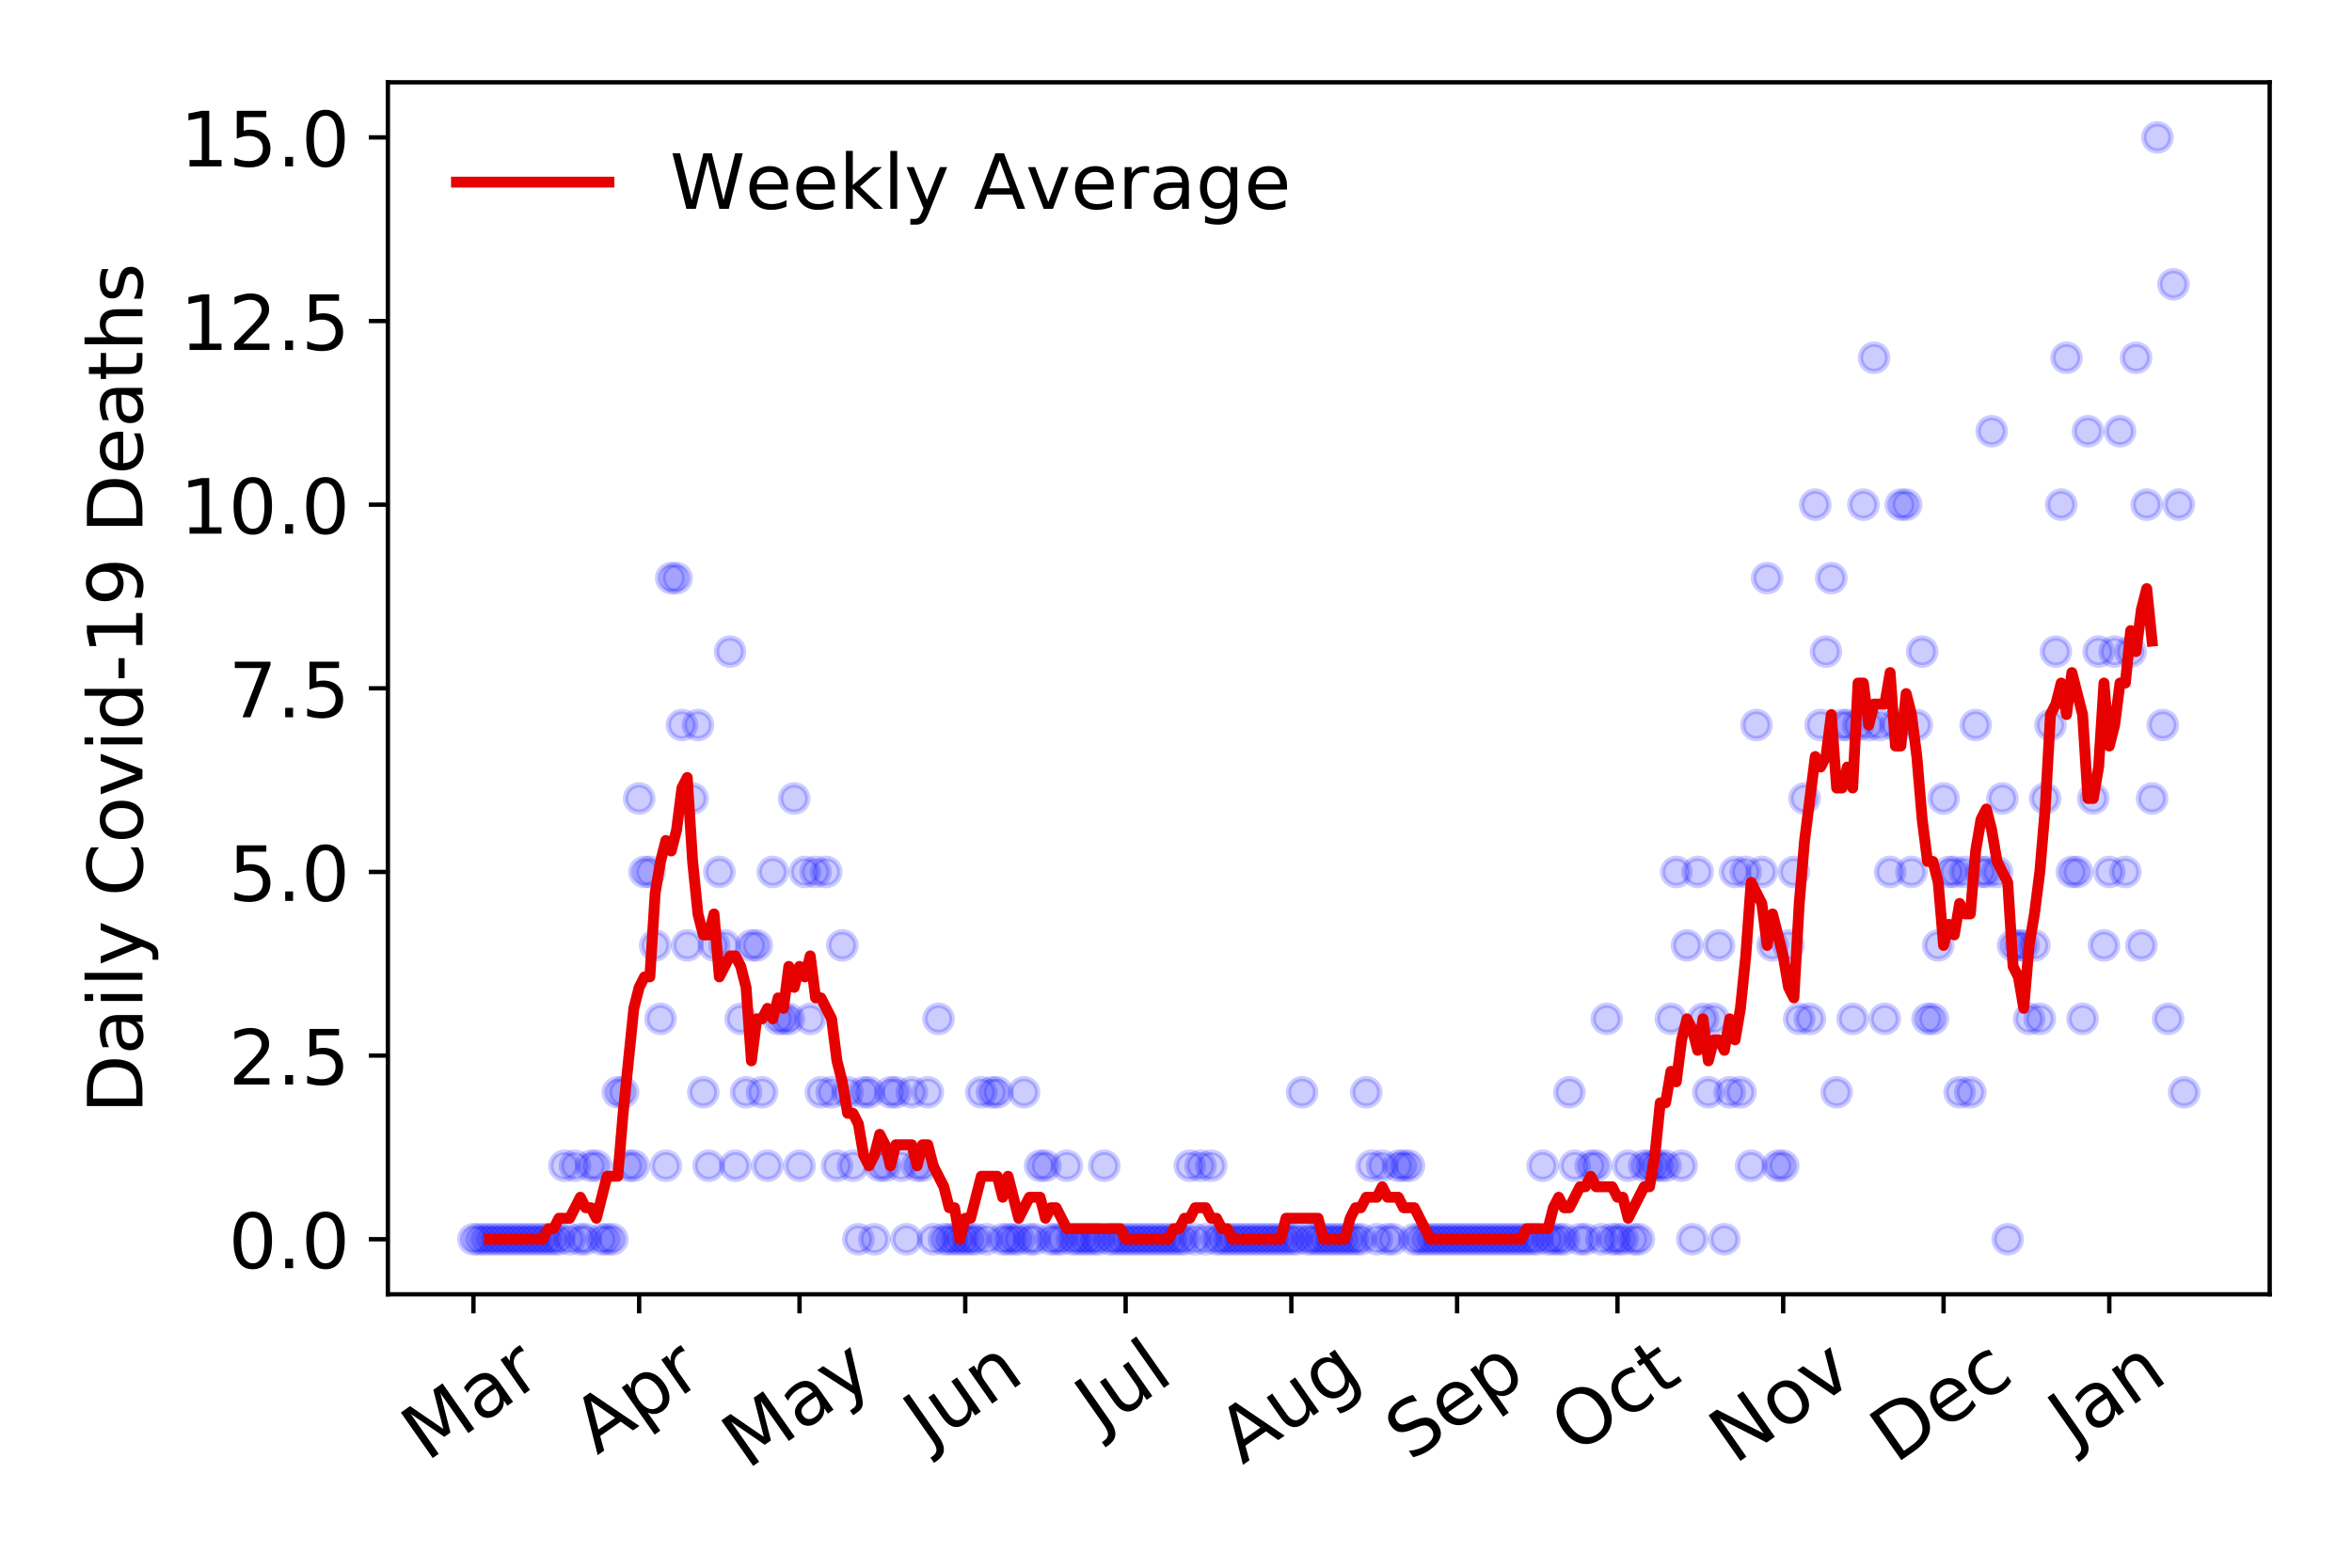 <?xml version="1.0" encoding="utf-8" standalone="no"?>
<!DOCTYPE svg PUBLIC "-//W3C//DTD SVG 1.1//EN"
  "http://www.w3.org/Graphics/SVG/1.1/DTD/svg11.dtd">
<!-- Created with matplotlib (https://matplotlib.org/) -->
<svg height="288pt" version="1.1" viewBox="0 0 432 288" width="432pt" xmlns="http://www.w3.org/2000/svg" xmlns:xlink="http://www.w3.org/1999/xlink">
 <defs>
  <style type="text/css">
*{stroke-linecap:butt;stroke-linejoin:round;}
  </style>
 </defs>
 <g id="figure_1">
  <g id="patch_1">
   <path d="M 0 288 
L 432 288 
L 432 0 
L 0 0 
z
" style="fill:#ffffff;"/>
  </g>
  <g id="axes_1">
   <g id="patch_2">
    <path d="M 71.245 237.778 
L 416.88 237.778 
L 416.88 15.12 
L 71.245 15.12 
z
" style="fill:#ffffff;"/>
   </g>
   <g id="matplotlib.axis_1">
    <g id="xtick_1">
     <g id="line2d_1">
      <defs>
       <path d="M 0 0 
L 0 3.5 
" id="mac9791ff81" style="stroke:#000000;stroke-width:0.8;"/>
      </defs>
      <g>
       <use style="stroke:#000000;stroke-width:0.8;" x="86.956" xlink:href="#mac9791ff81" y="237.778"/>
      </g>
     </g>
     <g id="text_1">
      <!-- Mar -->
      <defs>
       <path d="M 9.812 72.906 
L 24.516 72.906 
L 43.109 23.297 
L 61.812 72.906 
L 76.516 72.906 
L 76.516 0 
L 66.891 0 
L 66.891 64.016 
L 48.094 14.016 
L 38.188 14.016 
L 19.391 64.016 
L 19.391 0 
L 9.812 0 
z
" id="DejaVuSans-77"/>
       <path d="M 34.281 27.484 
Q 23.391 27.484 19.188 25 
Q 14.984 22.516 14.984 16.5 
Q 14.984 11.719 18.141 8.906 
Q 21.297 6.109 26.703 6.109 
Q 34.188 6.109 38.703 11.406 
Q 43.219 16.703 43.219 25.484 
L 43.219 27.484 
z
M 52.203 31.203 
L 52.203 0 
L 43.219 0 
L 43.219 8.297 
Q 40.141 3.328 35.547 0.953 
Q 30.953 -1.422 24.312 -1.422 
Q 15.922 -1.422 10.953 3.297 
Q 6 8.016 6 15.922 
Q 6 25.141 12.172 29.828 
Q 18.359 34.516 30.609 34.516 
L 43.219 34.516 
L 43.219 35.406 
Q 43.219 41.609 39.141 45 
Q 35.062 48.391 27.688 48.391 
Q 23 48.391 18.547 47.266 
Q 14.109 46.141 10.016 43.891 
L 10.016 52.203 
Q 14.938 54.109 19.578 55.047 
Q 24.219 56 28.609 56 
Q 40.484 56 46.344 49.844 
Q 52.203 43.703 52.203 31.203 
z
" id="DejaVuSans-97"/>
       <path d="M 41.109 46.297 
Q 39.594 47.172 37.812 47.578 
Q 36.031 48 33.891 48 
Q 26.266 48 22.188 43.047 
Q 18.109 38.094 18.109 28.812 
L 18.109 0 
L 9.078 0 
L 9.078 54.688 
L 18.109 54.688 
L 18.109 46.188 
Q 20.953 51.172 25.484 53.578 
Q 30.031 56 36.531 56 
Q 37.453 56 38.578 55.875 
Q 39.703 55.766 41.062 55.516 
z
" id="DejaVuSans-114"/>
      </defs>
      <g transform="translate(78.353 268.643)rotate(-35)scale(0.14 -0.14)">
       <use xlink:href="#DejaVuSans-77"/>
       <use x="86.279" xlink:href="#DejaVuSans-97"/>
       <use x="147.559" xlink:href="#DejaVuSans-114"/>
      </g>
     </g>
    </g>
    <g id="xtick_2">
     <g id="line2d_2">
      <g>
       <use style="stroke:#000000;stroke-width:0.8;" x="117.395" xlink:href="#mac9791ff81" y="237.778"/>
      </g>
     </g>
     <g id="text_2">
      <!-- Apr -->
      <defs>
       <path d="M 34.188 63.188 
L 20.797 26.906 
L 47.609 26.906 
z
M 28.609 72.906 
L 39.797 72.906 
L 67.578 0 
L 57.328 0 
L 50.688 18.703 
L 17.828 18.703 
L 11.188 0 
L 0.781 0 
z
" id="DejaVuSans-65"/>
       <path d="M 18.109 8.203 
L 18.109 -20.797 
L 9.078 -20.797 
L 9.078 54.688 
L 18.109 54.688 
L 18.109 46.391 
Q 20.953 51.266 25.266 53.625 
Q 29.594 56 35.594 56 
Q 45.562 56 51.781 48.094 
Q 58.016 40.188 58.016 27.297 
Q 58.016 14.406 51.781 6.484 
Q 45.562 -1.422 35.594 -1.422 
Q 29.594 -1.422 25.266 0.953 
Q 20.953 3.328 18.109 8.203 
z
M 48.688 27.297 
Q 48.688 37.203 44.609 42.844 
Q 40.531 48.484 33.406 48.484 
Q 26.266 48.484 22.188 42.844 
Q 18.109 37.203 18.109 27.297 
Q 18.109 17.391 22.188 11.75 
Q 26.266 6.109 33.406 6.109 
Q 40.531 6.109 44.609 11.75 
Q 48.688 17.391 48.688 27.297 
z
" id="DejaVuSans-112"/>
      </defs>
      <g transform="translate(109.691 267.384)rotate(-35)scale(0.14 -0.14)">
       <use xlink:href="#DejaVuSans-65"/>
       <use x="68.408" xlink:href="#DejaVuSans-112"/>
       <use x="131.885" xlink:href="#DejaVuSans-114"/>
      </g>
     </g>
    </g>
    <g id="xtick_3">
     <g id="line2d_3">
      <g>
       <use style="stroke:#000000;stroke-width:0.8;" x="146.853" xlink:href="#mac9791ff81" y="237.778"/>
      </g>
     </g>
     <g id="text_3">
      <!-- May -->
      <defs>
       <path d="M 32.172 -5.078 
Q 28.375 -14.844 24.75 -17.812 
Q 21.141 -20.797 15.094 -20.797 
L 7.906 -20.797 
L 7.906 -13.281 
L 13.188 -13.281 
Q 16.891 -13.281 18.938 -11.516 
Q 21 -9.766 23.484 -3.219 
L 25.094 0.875 
L 2.984 54.688 
L 12.5 54.688 
L 29.594 11.922 
L 46.688 54.688 
L 56.203 54.688 
z
" id="DejaVuSans-121"/>
      </defs>
      <g transform="translate(137.213 270.094)rotate(-35)scale(0.14 -0.14)">
       <use xlink:href="#DejaVuSans-77"/>
       <use x="86.279" xlink:href="#DejaVuSans-97"/>
       <use x="147.559" xlink:href="#DejaVuSans-121"/>
      </g>
     </g>
    </g>
    <g id="xtick_4">
     <g id="line2d_4">
      <g>
       <use style="stroke:#000000;stroke-width:0.8;" x="177.292" xlink:href="#mac9791ff81" y="237.778"/>
      </g>
     </g>
     <g id="text_4">
      <!-- Jun -->
      <defs>
       <path d="M 9.812 72.906 
L 19.672 72.906 
L 19.672 5.078 
Q 19.672 -8.109 14.672 -14.062 
Q 9.672 -20.016 -1.422 -20.016 
L -5.172 -20.016 
L -5.172 -11.719 
L -2.094 -11.719 
Q 4.438 -11.719 7.125 -8.047 
Q 9.812 -4.391 9.812 5.078 
z
" id="DejaVuSans-74"/>
       <path d="M 8.5 21.578 
L 8.5 54.688 
L 17.484 54.688 
L 17.484 21.922 
Q 17.484 14.156 20.5 10.266 
Q 23.531 6.391 29.594 6.391 
Q 36.859 6.391 41.078 11.031 
Q 45.312 15.672 45.312 23.688 
L 45.312 54.688 
L 54.297 54.688 
L 54.297 0 
L 45.312 0 
L 45.312 8.406 
Q 42.047 3.422 37.719 1 
Q 33.406 -1.422 27.688 -1.422 
Q 18.266 -1.422 13.375 4.438 
Q 8.5 10.297 8.5 21.578 
z
M 31.109 56 
z
" id="DejaVuSans-117"/>
       <path d="M 54.891 33.016 
L 54.891 0 
L 45.906 0 
L 45.906 32.719 
Q 45.906 40.484 42.875 44.328 
Q 39.844 48.188 33.797 48.188 
Q 26.516 48.188 22.312 43.547 
Q 18.109 38.922 18.109 30.906 
L 18.109 0 
L 9.078 0 
L 9.078 54.688 
L 18.109 54.688 
L 18.109 46.188 
Q 21.344 51.125 25.703 53.562 
Q 30.078 56 35.797 56 
Q 45.219 56 50.047 50.172 
Q 54.891 44.344 54.891 33.016 
z
" id="DejaVuSans-110"/>
      </defs>
      <g transform="translate(170.548 266.039)rotate(-35)scale(0.14 -0.14)">
       <use xlink:href="#DejaVuSans-74"/>
       <use x="29.492" xlink:href="#DejaVuSans-117"/>
       <use x="92.871" xlink:href="#DejaVuSans-110"/>
      </g>
     </g>
    </g>
    <g id="xtick_5">
     <g id="line2d_5">
      <g>
       <use style="stroke:#000000;stroke-width:0.8;" x="206.75" xlink:href="#mac9791ff81" y="237.778"/>
      </g>
     </g>
     <g id="text_5">
      <!-- Jul -->
      <defs>
       <path d="M 9.422 75.984 
L 18.406 75.984 
L 18.406 0 
L 9.422 0 
z
" id="DejaVuSans-108"/>
      </defs>
      <g transform="translate(202.047 263.181)rotate(-35)scale(0.14 -0.14)">
       <use xlink:href="#DejaVuSans-74"/>
       <use x="29.492" xlink:href="#DejaVuSans-117"/>
       <use x="92.871" xlink:href="#DejaVuSans-108"/>
      </g>
     </g>
    </g>
    <g id="xtick_6">
     <g id="line2d_6">
      <g>
       <use style="stroke:#000000;stroke-width:0.8;" x="237.189" xlink:href="#mac9791ff81" y="237.778"/>
      </g>
     </g>
     <g id="text_6">
      <!-- Aug -->
      <defs>
       <path d="M 45.406 27.984 
Q 45.406 37.75 41.375 43.109 
Q 37.359 48.484 30.078 48.484 
Q 22.859 48.484 18.828 43.109 
Q 14.797 37.75 14.797 27.984 
Q 14.797 18.266 18.828 12.891 
Q 22.859 7.516 30.078 7.516 
Q 37.359 7.516 41.375 12.891 
Q 45.406 18.266 45.406 27.984 
z
M 54.391 6.781 
Q 54.391 -7.172 48.188 -13.984 
Q 42 -20.797 29.203 -20.797 
Q 24.469 -20.797 20.266 -20.094 
Q 16.062 -19.391 12.109 -17.922 
L 12.109 -9.188 
Q 16.062 -11.328 19.922 -12.344 
Q 23.781 -13.375 27.781 -13.375 
Q 36.625 -13.375 41.016 -8.766 
Q 45.406 -4.156 45.406 5.172 
L 45.406 9.625 
Q 42.625 4.781 38.281 2.391 
Q 33.938 0 27.875 0 
Q 17.828 0 11.672 7.656 
Q 5.516 15.328 5.516 27.984 
Q 5.516 40.672 11.672 48.328 
Q 17.828 56 27.875 56 
Q 33.938 56 38.281 53.609 
Q 42.625 51.219 45.406 46.391 
L 45.406 54.688 
L 54.391 54.688 
z
" id="DejaVuSans-103"/>
      </defs>
      <g transform="translate(228.208 269.172)rotate(-35)scale(0.14 -0.14)">
       <use xlink:href="#DejaVuSans-65"/>
       <use x="68.408" xlink:href="#DejaVuSans-117"/>
       <use x="131.787" xlink:href="#DejaVuSans-103"/>
      </g>
     </g>
    </g>
    <g id="xtick_7">
     <g id="line2d_7">
      <g>
       <use style="stroke:#000000;stroke-width:0.8;" x="267.629" xlink:href="#mac9791ff81" y="237.778"/>
      </g>
     </g>
     <g id="text_7">
      <!-- Sep -->
      <defs>
       <path d="M 53.516 70.516 
L 53.516 60.891 
Q 47.906 63.578 42.922 64.891 
Q 37.938 66.219 33.297 66.219 
Q 25.25 66.219 20.875 63.094 
Q 16.5 59.969 16.5 54.203 
Q 16.5 49.359 19.406 46.891 
Q 22.312 44.438 30.422 42.922 
L 36.375 41.703 
Q 47.406 39.594 52.656 34.297 
Q 57.906 29 57.906 20.125 
Q 57.906 9.516 50.797 4.047 
Q 43.703 -1.422 29.984 -1.422 
Q 24.812 -1.422 18.969 -0.25 
Q 13.141 0.922 6.891 3.219 
L 6.891 13.375 
Q 12.891 10.016 18.656 8.297 
Q 24.422 6.594 29.984 6.594 
Q 38.422 6.594 43.016 9.906 
Q 47.609 13.234 47.609 19.391 
Q 47.609 24.75 44.312 27.781 
Q 41.016 30.812 33.5 32.328 
L 27.484 33.5 
Q 16.453 35.688 11.516 40.375 
Q 6.594 45.062 6.594 53.422 
Q 6.594 63.094 13.406 68.656 
Q 20.219 74.219 32.172 74.219 
Q 37.312 74.219 42.625 73.281 
Q 47.953 72.359 53.516 70.516 
z
" id="DejaVuSans-83"/>
       <path d="M 56.203 29.594 
L 56.203 25.203 
L 14.891 25.203 
Q 15.484 15.922 20.484 11.062 
Q 25.484 6.203 34.422 6.203 
Q 39.594 6.203 44.453 7.469 
Q 49.312 8.734 54.109 11.281 
L 54.109 2.781 
Q 49.266 0.734 44.188 -0.344 
Q 39.109 -1.422 33.891 -1.422 
Q 20.797 -1.422 13.156 6.188 
Q 5.516 13.812 5.516 26.812 
Q 5.516 40.234 12.766 48.109 
Q 20.016 56 32.328 56 
Q 43.359 56 49.781 48.891 
Q 56.203 41.797 56.203 29.594 
z
M 47.219 32.234 
Q 47.125 39.594 43.094 43.984 
Q 39.062 48.391 32.422 48.391 
Q 24.906 48.391 20.391 44.141 
Q 15.875 39.891 15.188 32.172 
z
" id="DejaVuSans-101"/>
      </defs>
      <g transform="translate(259.036 268.629)rotate(-35)scale(0.14 -0.14)">
       <use xlink:href="#DejaVuSans-83"/>
       <use x="63.477" xlink:href="#DejaVuSans-101"/>
       <use x="125" xlink:href="#DejaVuSans-112"/>
      </g>
     </g>
    </g>
    <g id="xtick_8">
     <g id="line2d_8">
      <g>
       <use style="stroke:#000000;stroke-width:0.8;" x="297.086" xlink:href="#mac9791ff81" y="237.778"/>
      </g>
     </g>
     <g id="text_8">
      <!-- Oct -->
      <defs>
       <path d="M 39.406 66.219 
Q 28.656 66.219 22.328 58.203 
Q 16.016 50.203 16.016 36.375 
Q 16.016 22.609 22.328 14.594 
Q 28.656 6.594 39.406 6.594 
Q 50.141 6.594 56.422 14.594 
Q 62.703 22.609 62.703 36.375 
Q 62.703 50.203 56.422 58.203 
Q 50.141 66.219 39.406 66.219 
z
M 39.406 74.219 
Q 54.734 74.219 63.906 63.938 
Q 73.094 53.656 73.094 36.375 
Q 73.094 19.141 63.906 8.859 
Q 54.734 -1.422 39.406 -1.422 
Q 24.031 -1.422 14.812 8.828 
Q 5.609 19.094 5.609 36.375 
Q 5.609 53.656 14.812 63.938 
Q 24.031 74.219 39.406 74.219 
z
" id="DejaVuSans-79"/>
       <path d="M 48.781 52.594 
L 48.781 44.188 
Q 44.969 46.297 41.141 47.344 
Q 37.312 48.391 33.406 48.391 
Q 24.656 48.391 19.812 42.844 
Q 14.984 37.312 14.984 27.297 
Q 14.984 17.281 19.812 11.734 
Q 24.656 6.203 33.406 6.203 
Q 37.312 6.203 41.141 7.25 
Q 44.969 8.297 48.781 10.406 
L 48.781 2.094 
Q 45.016 0.344 40.984 -0.531 
Q 36.969 -1.422 32.422 -1.422 
Q 20.062 -1.422 12.781 6.344 
Q 5.516 14.109 5.516 27.297 
Q 5.516 40.672 12.859 48.328 
Q 20.219 56 33.016 56 
Q 37.156 56 41.109 55.141 
Q 45.062 54.297 48.781 52.594 
z
" id="DejaVuSans-99"/>
       <path d="M 18.312 70.219 
L 18.312 54.688 
L 36.812 54.688 
L 36.812 47.703 
L 18.312 47.703 
L 18.312 18.016 
Q 18.312 11.328 20.141 9.422 
Q 21.969 7.516 27.594 7.516 
L 36.812 7.516 
L 36.812 0 
L 27.594 0 
Q 17.188 0 13.234 3.875 
Q 9.281 7.766 9.281 18.016 
L 9.281 47.703 
L 2.688 47.703 
L 2.688 54.688 
L 9.281 54.688 
L 9.281 70.219 
z
" id="DejaVuSans-116"/>
      </defs>
      <g transform="translate(289.387 267.377)rotate(-35)scale(0.14 -0.14)">
       <use xlink:href="#DejaVuSans-79"/>
       <use x="78.711" xlink:href="#DejaVuSans-99"/>
       <use x="133.691" xlink:href="#DejaVuSans-116"/>
      </g>
     </g>
    </g>
    <g id="xtick_9">
     <g id="line2d_9">
      <g>
       <use style="stroke:#000000;stroke-width:0.8;" x="327.525" xlink:href="#mac9791ff81" y="237.778"/>
      </g>
     </g>
     <g id="text_9">
      <!-- Nov -->
      <defs>
       <path d="M 9.812 72.906 
L 23.094 72.906 
L 55.422 11.922 
L 55.422 72.906 
L 64.984 72.906 
L 64.984 0 
L 51.703 0 
L 19.391 60.984 
L 19.391 0 
L 9.812 0 
z
" id="DejaVuSans-78"/>
       <path d="M 30.609 48.391 
Q 23.391 48.391 19.188 42.75 
Q 14.984 37.109 14.984 27.297 
Q 14.984 17.484 19.156 11.844 
Q 23.344 6.203 30.609 6.203 
Q 37.797 6.203 41.984 11.859 
Q 46.188 17.531 46.188 27.297 
Q 46.188 37.016 41.984 42.703 
Q 37.797 48.391 30.609 48.391 
z
M 30.609 56 
Q 42.328 56 49.016 48.375 
Q 55.719 40.766 55.719 27.297 
Q 55.719 13.875 49.016 6.219 
Q 42.328 -1.422 30.609 -1.422 
Q 18.844 -1.422 12.172 6.219 
Q 5.516 13.875 5.516 27.297 
Q 5.516 40.766 12.172 48.375 
Q 18.844 56 30.609 56 
z
" id="DejaVuSans-111"/>
       <path d="M 2.984 54.688 
L 12.5 54.688 
L 29.594 8.797 
L 46.688 54.688 
L 56.203 54.688 
L 35.688 0 
L 23.484 0 
z
" id="DejaVuSans-118"/>
      </defs>
      <g transform="translate(318.549 269.166)rotate(-35)scale(0.14 -0.14)">
       <use xlink:href="#DejaVuSans-78"/>
       <use x="74.805" xlink:href="#DejaVuSans-111"/>
       <use x="135.986" xlink:href="#DejaVuSans-118"/>
      </g>
     </g>
    </g>
    <g id="xtick_10">
     <g id="line2d_10">
      <g>
       <use style="stroke:#000000;stroke-width:0.8;" x="356.983" xlink:href="#mac9791ff81" y="237.778"/>
      </g>
     </g>
     <g id="text_10">
      <!-- Dec -->
      <defs>
       <path d="M 19.672 64.797 
L 19.672 8.109 
L 31.594 8.109 
Q 46.688 8.109 53.688 14.938 
Q 60.688 21.781 60.688 36.531 
Q 60.688 51.172 53.688 57.984 
Q 46.688 64.797 31.594 64.797 
z
M 9.812 72.906 
L 30.078 72.906 
Q 51.266 72.906 61.172 64.094 
Q 71.094 55.281 71.094 36.531 
Q 71.094 17.672 61.125 8.828 
Q 51.172 0 30.078 0 
L 9.812 0 
z
" id="DejaVuSans-68"/>
      </defs>
      <g transform="translate(348.103 269.032)rotate(-35)scale(0.14 -0.14)">
       <use xlink:href="#DejaVuSans-68"/>
       <use x="77.002" xlink:href="#DejaVuSans-101"/>
       <use x="138.525" xlink:href="#DejaVuSans-99"/>
      </g>
     </g>
    </g>
    <g id="xtick_11">
     <g id="line2d_11">
      <g>
       <use style="stroke:#000000;stroke-width:0.8;" x="387.422" xlink:href="#mac9791ff81" y="237.778"/>
      </g>
     </g>
     <g id="text_11">
      <!-- Jan -->
      <g transform="translate(380.799 265.871)rotate(-35)scale(0.14 -0.14)">
       <use xlink:href="#DejaVuSans-74"/>
       <use x="29.492" xlink:href="#DejaVuSans-97"/>
       <use x="90.771" xlink:href="#DejaVuSans-110"/>
      </g>
     </g>
    </g>
   </g>
   <g id="matplotlib.axis_2">
    <g id="ytick_1">
     <g id="line2d_12">
      <defs>
       <path d="M 0 0 
L -3.5 0 
" id="m4b0828c7a9" style="stroke:#000000;stroke-width:0.8;"/>
      </defs>
      <g>
       <use style="stroke:#000000;stroke-width:0.8;" x="71.245" xlink:href="#m4b0828c7a9" y="227.657"/>
      </g>
     </g>
     <g id="text_12">
      <!-- 0.0 -->
      <defs>
       <path d="M 31.781 66.406 
Q 24.172 66.406 20.328 58.906 
Q 16.5 51.422 16.5 36.375 
Q 16.5 21.391 20.328 13.891 
Q 24.172 6.391 31.781 6.391 
Q 39.453 6.391 43.281 13.891 
Q 47.125 21.391 47.125 36.375 
Q 47.125 51.422 43.281 58.906 
Q 39.453 66.406 31.781 66.406 
z
M 31.781 74.219 
Q 44.047 74.219 50.516 64.516 
Q 56.984 54.828 56.984 36.375 
Q 56.984 17.969 50.516 8.266 
Q 44.047 -1.422 31.781 -1.422 
Q 19.531 -1.422 13.062 8.266 
Q 6.594 17.969 6.594 36.375 
Q 6.594 54.828 13.062 64.516 
Q 19.531 74.219 31.781 74.219 
z
" id="DejaVuSans-48"/>
       <path d="M 10.688 12.406 
L 21 12.406 
L 21 0 
L 10.688 0 
z
" id="DejaVuSans-46"/>
      </defs>
      <g transform="translate(41.981 232.976)scale(0.14 -0.14)">
       <use xlink:href="#DejaVuSans-48"/>
       <use x="63.623" xlink:href="#DejaVuSans-46"/>
       <use x="95.41" xlink:href="#DejaVuSans-48"/>
      </g>
     </g>
    </g>
    <g id="ytick_2">
     <g id="line2d_13">
      <g>
       <use style="stroke:#000000;stroke-width:0.8;" x="71.245" xlink:href="#m4b0828c7a9" y="193.921"/>
      </g>
     </g>
     <g id="text_13">
      <!-- 2.5 -->
      <defs>
       <path d="M 19.188 8.297 
L 53.609 8.297 
L 53.609 0 
L 7.328 0 
L 7.328 8.297 
Q 12.938 14.109 22.625 23.891 
Q 32.328 33.688 34.812 36.531 
Q 39.547 41.844 41.422 45.531 
Q 43.312 49.219 43.312 52.781 
Q 43.312 58.594 39.234 62.25 
Q 35.156 65.922 28.609 65.922 
Q 23.969 65.922 18.812 64.312 
Q 13.672 62.703 7.812 59.422 
L 7.812 69.391 
Q 13.766 71.781 18.938 73 
Q 24.125 74.219 28.422 74.219 
Q 39.75 74.219 46.484 68.547 
Q 53.219 62.891 53.219 53.422 
Q 53.219 48.922 51.531 44.891 
Q 49.859 40.875 45.406 35.406 
Q 44.188 33.984 37.641 27.219 
Q 31.109 20.453 19.188 8.297 
z
" id="DejaVuSans-50"/>
       <path d="M 10.797 72.906 
L 49.516 72.906 
L 49.516 64.594 
L 19.828 64.594 
L 19.828 46.734 
Q 21.969 47.469 24.109 47.828 
Q 26.266 48.188 28.422 48.188 
Q 40.625 48.188 47.75 41.5 
Q 54.891 34.812 54.891 23.391 
Q 54.891 11.625 47.562 5.094 
Q 40.234 -1.422 26.906 -1.422 
Q 22.312 -1.422 17.547 -0.641 
Q 12.797 0.141 7.719 1.703 
L 7.719 11.625 
Q 12.109 9.234 16.797 8.062 
Q 21.484 6.891 26.703 6.891 
Q 35.156 6.891 40.078 11.328 
Q 45.016 15.766 45.016 23.391 
Q 45.016 31 40.078 35.438 
Q 35.156 39.891 26.703 39.891 
Q 22.75 39.891 18.812 39.016 
Q 14.891 38.141 10.797 36.281 
z
" id="DejaVuSans-53"/>
      </defs>
      <g transform="translate(41.981 199.24)scale(0.14 -0.14)">
       <use xlink:href="#DejaVuSans-50"/>
       <use x="63.623" xlink:href="#DejaVuSans-46"/>
       <use x="95.41" xlink:href="#DejaVuSans-53"/>
      </g>
     </g>
    </g>
    <g id="ytick_3">
     <g id="line2d_14">
      <g>
       <use style="stroke:#000000;stroke-width:0.8;" x="71.245" xlink:href="#m4b0828c7a9" y="160.185"/>
      </g>
     </g>
     <g id="text_14">
      <!-- 5.0 -->
      <g transform="translate(41.981 165.504)scale(0.14 -0.14)">
       <use xlink:href="#DejaVuSans-53"/>
       <use x="63.623" xlink:href="#DejaVuSans-46"/>
       <use x="95.41" xlink:href="#DejaVuSans-48"/>
      </g>
     </g>
    </g>
    <g id="ytick_4">
     <g id="line2d_15">
      <g>
       <use style="stroke:#000000;stroke-width:0.8;" x="71.245" xlink:href="#m4b0828c7a9" y="126.449"/>
      </g>
     </g>
     <g id="text_15">
      <!-- 7.5 -->
      <defs>
       <path d="M 8.203 72.906 
L 55.078 72.906 
L 55.078 68.703 
L 28.609 0 
L 18.312 0 
L 43.219 64.594 
L 8.203 64.594 
z
" id="DejaVuSans-55"/>
      </defs>
      <g transform="translate(41.981 131.768)scale(0.14 -0.14)">
       <use xlink:href="#DejaVuSans-55"/>
       <use x="63.623" xlink:href="#DejaVuSans-46"/>
       <use x="95.41" xlink:href="#DejaVuSans-53"/>
      </g>
     </g>
    </g>
    <g id="ytick_5">
     <g id="line2d_16">
      <g>
       <use style="stroke:#000000;stroke-width:0.8;" x="71.245" xlink:href="#m4b0828c7a9" y="92.713"/>
      </g>
     </g>
     <g id="text_16">
      <!-- 10.0 -->
      <defs>
       <path d="M 12.406 8.297 
L 28.516 8.297 
L 28.516 63.922 
L 10.984 60.406 
L 10.984 69.391 
L 28.422 72.906 
L 38.281 72.906 
L 38.281 8.297 
L 54.391 8.297 
L 54.391 0 
L 12.406 0 
z
" id="DejaVuSans-49"/>
      </defs>
      <g transform="translate(33.073 98.032)scale(0.14 -0.14)">
       <use xlink:href="#DejaVuSans-49"/>
       <use x="63.623" xlink:href="#DejaVuSans-48"/>
       <use x="127.246" xlink:href="#DejaVuSans-46"/>
       <use x="159.033" xlink:href="#DejaVuSans-48"/>
      </g>
     </g>
    </g>
    <g id="ytick_6">
     <g id="line2d_17">
      <g>
       <use style="stroke:#000000;stroke-width:0.8;" x="71.245" xlink:href="#m4b0828c7a9" y="58.977"/>
      </g>
     </g>
     <g id="text_17">
      <!-- 12.5 -->
      <g transform="translate(33.073 64.296)scale(0.14 -0.14)">
       <use xlink:href="#DejaVuSans-49"/>
       <use x="63.623" xlink:href="#DejaVuSans-50"/>
       <use x="127.246" xlink:href="#DejaVuSans-46"/>
       <use x="159.033" xlink:href="#DejaVuSans-53"/>
      </g>
     </g>
    </g>
    <g id="ytick_7">
     <g id="line2d_18">
      <g>
       <use style="stroke:#000000;stroke-width:0.8;" x="71.245" xlink:href="#m4b0828c7a9" y="25.241"/>
      </g>
     </g>
     <g id="text_18">
      <!-- 15.0 -->
      <g transform="translate(33.073 30.56)scale(0.14 -0.14)">
       <use xlink:href="#DejaVuSans-49"/>
       <use x="63.623" xlink:href="#DejaVuSans-53"/>
       <use x="127.246" xlink:href="#DejaVuSans-46"/>
       <use x="159.033" xlink:href="#DejaVuSans-48"/>
      </g>
     </g>
    </g>
    <g id="text_19">
     <!-- Daily Covid-19 Deaths -->
     <defs>
      <path d="M 9.422 54.688 
L 18.406 54.688 
L 18.406 0 
L 9.422 0 
z
M 9.422 75.984 
L 18.406 75.984 
L 18.406 64.594 
L 9.422 64.594 
z
" id="DejaVuSans-105"/>
      <path id="DejaVuSans-32"/>
      <path d="M 64.406 67.281 
L 64.406 56.891 
Q 59.422 61.531 53.781 63.812 
Q 48.141 66.109 41.797 66.109 
Q 29.297 66.109 22.656 58.469 
Q 16.016 50.828 16.016 36.375 
Q 16.016 21.969 22.656 14.328 
Q 29.297 6.688 41.797 6.688 
Q 48.141 6.688 53.781 8.984 
Q 59.422 11.281 64.406 15.922 
L 64.406 5.609 
Q 59.234 2.094 53.438 0.328 
Q 47.656 -1.422 41.219 -1.422 
Q 24.656 -1.422 15.125 8.703 
Q 5.609 18.844 5.609 36.375 
Q 5.609 53.953 15.125 64.078 
Q 24.656 74.219 41.219 74.219 
Q 47.75 74.219 53.531 72.484 
Q 59.328 70.75 64.406 67.281 
z
" id="DejaVuSans-67"/>
      <path d="M 45.406 46.391 
L 45.406 75.984 
L 54.391 75.984 
L 54.391 0 
L 45.406 0 
L 45.406 8.203 
Q 42.578 3.328 38.25 0.953 
Q 33.938 -1.422 27.875 -1.422 
Q 17.969 -1.422 11.734 6.484 
Q 5.516 14.406 5.516 27.297 
Q 5.516 40.188 11.734 48.094 
Q 17.969 56 27.875 56 
Q 33.938 56 38.25 53.625 
Q 42.578 51.266 45.406 46.391 
z
M 14.797 27.297 
Q 14.797 17.391 18.875 11.75 
Q 22.953 6.109 30.078 6.109 
Q 37.203 6.109 41.297 11.75 
Q 45.406 17.391 45.406 27.297 
Q 45.406 37.203 41.297 42.844 
Q 37.203 48.484 30.078 48.484 
Q 22.953 48.484 18.875 42.844 
Q 14.797 37.203 14.797 27.297 
z
" id="DejaVuSans-100"/>
      <path d="M 4.891 31.391 
L 31.203 31.391 
L 31.203 23.391 
L 4.891 23.391 
z
" id="DejaVuSans-45"/>
      <path d="M 10.984 1.516 
L 10.984 10.5 
Q 14.703 8.734 18.5 7.812 
Q 22.312 6.891 25.984 6.891 
Q 35.75 6.891 40.891 13.453 
Q 46.047 20.016 46.781 33.406 
Q 43.953 29.203 39.594 26.953 
Q 35.25 24.703 29.984 24.703 
Q 19.047 24.703 12.672 31.312 
Q 6.297 37.938 6.297 49.422 
Q 6.297 60.641 12.938 67.422 
Q 19.578 74.219 30.609 74.219 
Q 43.266 74.219 49.922 64.516 
Q 56.594 54.828 56.594 36.375 
Q 56.594 19.141 48.406 8.859 
Q 40.234 -1.422 26.422 -1.422 
Q 22.703 -1.422 18.891 -0.688 
Q 15.094 0.047 10.984 1.516 
z
M 30.609 32.422 
Q 37.25 32.422 41.125 36.953 
Q 45.016 41.5 45.016 49.422 
Q 45.016 57.281 41.125 61.844 
Q 37.25 66.406 30.609 66.406 
Q 23.969 66.406 20.094 61.844 
Q 16.219 57.281 16.219 49.422 
Q 16.219 41.5 20.094 36.953 
Q 23.969 32.422 30.609 32.422 
z
" id="DejaVuSans-57"/>
      <path d="M 54.891 33.016 
L 54.891 0 
L 45.906 0 
L 45.906 32.719 
Q 45.906 40.484 42.875 44.328 
Q 39.844 48.188 33.797 48.188 
Q 26.516 48.188 22.312 43.547 
Q 18.109 38.922 18.109 30.906 
L 18.109 0 
L 9.078 0 
L 9.078 75.984 
L 18.109 75.984 
L 18.109 46.188 
Q 21.344 51.125 25.703 53.562 
Q 30.078 56 35.797 56 
Q 45.219 56 50.047 50.172 
Q 54.891 44.344 54.891 33.016 
z
" id="DejaVuSans-104"/>
      <path d="M 44.281 53.078 
L 44.281 44.578 
Q 40.484 46.531 36.375 47.5 
Q 32.281 48.484 27.875 48.484 
Q 21.188 48.484 17.844 46.438 
Q 14.5 44.391 14.5 40.281 
Q 14.5 37.156 16.891 35.375 
Q 19.281 33.594 26.516 31.984 
L 29.594 31.297 
Q 39.156 29.25 43.188 25.516 
Q 47.219 21.781 47.219 15.094 
Q 47.219 7.469 41.188 3.016 
Q 35.156 -1.422 24.609 -1.422 
Q 20.219 -1.422 15.453 -0.562 
Q 10.688 0.297 5.422 2 
L 5.422 11.281 
Q 10.406 8.688 15.234 7.391 
Q 20.062 6.109 24.812 6.109 
Q 31.156 6.109 34.562 8.281 
Q 37.984 10.453 37.984 14.406 
Q 37.984 18.062 35.516 20.016 
Q 33.062 21.969 24.703 23.781 
L 21.578 24.516 
Q 13.234 26.266 9.516 29.906 
Q 5.812 33.547 5.812 39.891 
Q 5.812 47.609 11.281 51.797 
Q 16.75 56 26.812 56 
Q 31.781 56 36.172 55.266 
Q 40.578 54.547 44.281 53.078 
z
" id="DejaVuSans-115"/>
     </defs>
     <g transform="translate(26.162 204.56)rotate(-90)scale(0.14 -0.14)">
      <use xlink:href="#DejaVuSans-68"/>
      <use x="77.002" xlink:href="#DejaVuSans-97"/>
      <use x="138.281" xlink:href="#DejaVuSans-105"/>
      <use x="166.064" xlink:href="#DejaVuSans-108"/>
      <use x="193.848" xlink:href="#DejaVuSans-121"/>
      <use x="253.027" xlink:href="#DejaVuSans-32"/>
      <use x="284.814" xlink:href="#DejaVuSans-67"/>
      <use x="354.639" xlink:href="#DejaVuSans-111"/>
      <use x="415.82" xlink:href="#DejaVuSans-118"/>
      <use x="475" xlink:href="#DejaVuSans-105"/>
      <use x="502.783" xlink:href="#DejaVuSans-100"/>
      <use x="566.26" xlink:href="#DejaVuSans-45"/>
      <use x="602.344" xlink:href="#DejaVuSans-49"/>
      <use x="665.967" xlink:href="#DejaVuSans-57"/>
      <use x="729.59" xlink:href="#DejaVuSans-32"/>
      <use x="761.377" xlink:href="#DejaVuSans-68"/>
      <use x="838.379" xlink:href="#DejaVuSans-101"/>
      <use x="899.902" xlink:href="#DejaVuSans-97"/>
      <use x="961.182" xlink:href="#DejaVuSans-116"/>
      <use x="1000.391" xlink:href="#DejaVuSans-104"/>
      <use x="1063.77" xlink:href="#DejaVuSans-115"/>
     </g>
    </g>
   </g>
   <g id="line2d_19">
    <defs>
     <path d="M 0 2.5 
C 0.663 2.5 1.299 2.237 1.768 1.768 
C 2.237 1.299 2.5 0.663 2.5 0 
C 2.5 -0.663 2.237 -1.299 1.768 -1.768 
C 1.299 -2.237 0.663 -2.5 0 -2.5 
C -0.663 -2.5 -1.299 -2.237 -1.768 -1.768 
C -2.237 -1.299 -2.5 -0.663 -2.5 0 
C -2.5 0.663 -2.237 1.299 -1.768 1.768 
C -1.299 2.237 -0.663 2.5 0 2.5 
z
" id="mfc32d43b5b" style="stroke:#0000ff;stroke-opacity:0.2;"/>
    </defs>
    <g clip-path="url(#p2a21e79618)">
     <use style="fill:#0000ff;fill-opacity:0.2;stroke:#0000ff;stroke-opacity:0.2;" x="86.956" xlink:href="#mfc32d43b5b" y="227.657"/>
     <use style="fill:#0000ff;fill-opacity:0.2;stroke:#0000ff;stroke-opacity:0.2;" x="87.938" xlink:href="#mfc32d43b5b" y="227.657"/>
     <use style="fill:#0000ff;fill-opacity:0.2;stroke:#0000ff;stroke-opacity:0.2;" x="88.92" xlink:href="#mfc32d43b5b" y="227.657"/>
     <use style="fill:#0000ff;fill-opacity:0.2;stroke:#0000ff;stroke-opacity:0.2;" x="89.901" xlink:href="#mfc32d43b5b" y="227.657"/>
     <use style="fill:#0000ff;fill-opacity:0.2;stroke:#0000ff;stroke-opacity:0.2;" x="90.883" xlink:href="#mfc32d43b5b" y="227.657"/>
     <use style="fill:#0000ff;fill-opacity:0.2;stroke:#0000ff;stroke-opacity:0.2;" x="91.865" xlink:href="#mfc32d43b5b" y="227.657"/>
     <use style="fill:#0000ff;fill-opacity:0.2;stroke:#0000ff;stroke-opacity:0.2;" x="92.847" xlink:href="#mfc32d43b5b" y="227.657"/>
     <use style="fill:#0000ff;fill-opacity:0.2;stroke:#0000ff;stroke-opacity:0.2;" x="93.829" xlink:href="#mfc32d43b5b" y="227.657"/>
     <use style="fill:#0000ff;fill-opacity:0.2;stroke:#0000ff;stroke-opacity:0.2;" x="94.811" xlink:href="#mfc32d43b5b" y="227.657"/>
     <use style="fill:#0000ff;fill-opacity:0.2;stroke:#0000ff;stroke-opacity:0.2;" x="95.793" xlink:href="#mfc32d43b5b" y="227.657"/>
     <use style="fill:#0000ff;fill-opacity:0.2;stroke:#0000ff;stroke-opacity:0.2;" x="96.775" xlink:href="#mfc32d43b5b" y="227.657"/>
     <use style="fill:#0000ff;fill-opacity:0.2;stroke:#0000ff;stroke-opacity:0.2;" x="97.757" xlink:href="#mfc32d43b5b" y="227.657"/>
     <use style="fill:#0000ff;fill-opacity:0.2;stroke:#0000ff;stroke-opacity:0.2;" x="98.739" xlink:href="#mfc32d43b5b" y="227.657"/>
     <use style="fill:#0000ff;fill-opacity:0.2;stroke:#0000ff;stroke-opacity:0.2;" x="99.721" xlink:href="#mfc32d43b5b" y="227.657"/>
     <use style="fill:#0000ff;fill-opacity:0.2;stroke:#0000ff;stroke-opacity:0.2;" x="100.703" xlink:href="#mfc32d43b5b" y="227.657"/>
     <use style="fill:#0000ff;fill-opacity:0.2;stroke:#0000ff;stroke-opacity:0.2;" x="101.684" xlink:href="#mfc32d43b5b" y="227.657"/>
     <use style="fill:#0000ff;fill-opacity:0.2;stroke:#0000ff;stroke-opacity:0.2;" x="102.666" xlink:href="#mfc32d43b5b" y="227.657"/>
     <use style="fill:#0000ff;fill-opacity:0.2;stroke:#0000ff;stroke-opacity:0.2;" x="103.648" xlink:href="#mfc32d43b5b" y="214.163"/>
     <use style="fill:#0000ff;fill-opacity:0.2;stroke:#0000ff;stroke-opacity:0.2;" x="104.63" xlink:href="#mfc32d43b5b" y="227.657"/>
     <use style="fill:#0000ff;fill-opacity:0.2;stroke:#0000ff;stroke-opacity:0.2;" x="105.612" xlink:href="#mfc32d43b5b" y="214.163"/>
     <use style="fill:#0000ff;fill-opacity:0.2;stroke:#0000ff;stroke-opacity:0.2;" x="106.594" xlink:href="#mfc32d43b5b" y="227.657"/>
     <use style="fill:#0000ff;fill-opacity:0.2;stroke:#0000ff;stroke-opacity:0.2;" x="107.576" xlink:href="#mfc32d43b5b" y="227.657"/>
     <use style="fill:#0000ff;fill-opacity:0.2;stroke:#0000ff;stroke-opacity:0.2;" x="108.558" xlink:href="#mfc32d43b5b" y="214.163"/>
     <use style="fill:#0000ff;fill-opacity:0.2;stroke:#0000ff;stroke-opacity:0.2;" x="109.54" xlink:href="#mfc32d43b5b" y="214.163"/>
     <use style="fill:#0000ff;fill-opacity:0.2;stroke:#0000ff;stroke-opacity:0.2;" x="110.522" xlink:href="#mfc32d43b5b" y="227.657"/>
     <use style="fill:#0000ff;fill-opacity:0.2;stroke:#0000ff;stroke-opacity:0.2;" x="111.504" xlink:href="#mfc32d43b5b" y="227.657"/>
     <use style="fill:#0000ff;fill-opacity:0.2;stroke:#0000ff;stroke-opacity:0.2;" x="112.486" xlink:href="#mfc32d43b5b" y="227.657"/>
     <use style="fill:#0000ff;fill-opacity:0.2;stroke:#0000ff;stroke-opacity:0.2;" x="113.467" xlink:href="#mfc32d43b5b" y="200.668"/>
     <use style="fill:#0000ff;fill-opacity:0.2;stroke:#0000ff;stroke-opacity:0.2;" x="114.449" xlink:href="#mfc32d43b5b" y="200.668"/>
     <use style="fill:#0000ff;fill-opacity:0.2;stroke:#0000ff;stroke-opacity:0.2;" x="115.431" xlink:href="#mfc32d43b5b" y="214.163"/>
     <use style="fill:#0000ff;fill-opacity:0.2;stroke:#0000ff;stroke-opacity:0.2;" x="116.413" xlink:href="#mfc32d43b5b" y="214.163"/>
     <use style="fill:#0000ff;fill-opacity:0.2;stroke:#0000ff;stroke-opacity:0.2;" x="117.395" xlink:href="#mfc32d43b5b" y="146.691"/>
     <use style="fill:#0000ff;fill-opacity:0.2;stroke:#0000ff;stroke-opacity:0.2;" x="118.377" xlink:href="#mfc32d43b5b" y="160.185"/>
     <use style="fill:#0000ff;fill-opacity:0.2;stroke:#0000ff;stroke-opacity:0.2;" x="119.359" xlink:href="#mfc32d43b5b" y="160.185"/>
     <use style="fill:#0000ff;fill-opacity:0.2;stroke:#0000ff;stroke-opacity:0.2;" x="120.341" xlink:href="#mfc32d43b5b" y="173.68"/>
     <use style="fill:#0000ff;fill-opacity:0.2;stroke:#0000ff;stroke-opacity:0.2;" x="121.323" xlink:href="#mfc32d43b5b" y="187.174"/>
     <use style="fill:#0000ff;fill-opacity:0.2;stroke:#0000ff;stroke-opacity:0.2;" x="122.305" xlink:href="#mfc32d43b5b" y="214.163"/>
     <use style="fill:#0000ff;fill-opacity:0.2;stroke:#0000ff;stroke-opacity:0.2;" x="123.287" xlink:href="#mfc32d43b5b" y="106.207"/>
     <use style="fill:#0000ff;fill-opacity:0.2;stroke:#0000ff;stroke-opacity:0.2;" x="124.269" xlink:href="#mfc32d43b5b" y="106.207"/>
     <use style="fill:#0000ff;fill-opacity:0.2;stroke:#0000ff;stroke-opacity:0.2;" x="125.25" xlink:href="#mfc32d43b5b" y="133.196"/>
     <use style="fill:#0000ff;fill-opacity:0.2;stroke:#0000ff;stroke-opacity:0.2;" x="126.232" xlink:href="#mfc32d43b5b" y="173.68"/>
     <use style="fill:#0000ff;fill-opacity:0.2;stroke:#0000ff;stroke-opacity:0.2;" x="127.214" xlink:href="#mfc32d43b5b" y="146.691"/>
     <use style="fill:#0000ff;fill-opacity:0.2;stroke:#0000ff;stroke-opacity:0.2;" x="128.196" xlink:href="#mfc32d43b5b" y="133.196"/>
     <use style="fill:#0000ff;fill-opacity:0.2;stroke:#0000ff;stroke-opacity:0.2;" x="129.178" xlink:href="#mfc32d43b5b" y="200.668"/>
     <use style="fill:#0000ff;fill-opacity:0.2;stroke:#0000ff;stroke-opacity:0.2;" x="130.16" xlink:href="#mfc32d43b5b" y="214.163"/>
     <use style="fill:#0000ff;fill-opacity:0.2;stroke:#0000ff;stroke-opacity:0.2;" x="131.142" xlink:href="#mfc32d43b5b" y="173.68"/>
     <use style="fill:#0000ff;fill-opacity:0.2;stroke:#0000ff;stroke-opacity:0.2;" x="132.124" xlink:href="#mfc32d43b5b" y="160.185"/>
     <use style="fill:#0000ff;fill-opacity:0.2;stroke:#0000ff;stroke-opacity:0.2;" x="133.106" xlink:href="#mfc32d43b5b" y="173.68"/>
     <use style="fill:#0000ff;fill-opacity:0.2;stroke:#0000ff;stroke-opacity:0.2;" x="134.088" xlink:href="#mfc32d43b5b" y="119.702"/>
     <use style="fill:#0000ff;fill-opacity:0.2;stroke:#0000ff;stroke-opacity:0.2;" x="135.07" xlink:href="#mfc32d43b5b" y="214.163"/>
     <use style="fill:#0000ff;fill-opacity:0.2;stroke:#0000ff;stroke-opacity:0.2;" x="136.052" xlink:href="#mfc32d43b5b" y="187.174"/>
     <use style="fill:#0000ff;fill-opacity:0.2;stroke:#0000ff;stroke-opacity:0.2;" x="137.033" xlink:href="#mfc32d43b5b" y="200.668"/>
     <use style="fill:#0000ff;fill-opacity:0.2;stroke:#0000ff;stroke-opacity:0.2;" x="138.015" xlink:href="#mfc32d43b5b" y="173.68"/>
     <use style="fill:#0000ff;fill-opacity:0.2;stroke:#0000ff;stroke-opacity:0.2;" x="138.997" xlink:href="#mfc32d43b5b" y="173.68"/>
     <use style="fill:#0000ff;fill-opacity:0.2;stroke:#0000ff;stroke-opacity:0.2;" x="139.979" xlink:href="#mfc32d43b5b" y="200.668"/>
     <use style="fill:#0000ff;fill-opacity:0.2;stroke:#0000ff;stroke-opacity:0.2;" x="140.961" xlink:href="#mfc32d43b5b" y="214.163"/>
     <use style="fill:#0000ff;fill-opacity:0.2;stroke:#0000ff;stroke-opacity:0.2;" x="141.943" xlink:href="#mfc32d43b5b" y="160.185"/>
     <use style="fill:#0000ff;fill-opacity:0.2;stroke:#0000ff;stroke-opacity:0.2;" x="142.925" xlink:href="#mfc32d43b5b" y="187.174"/>
     <use style="fill:#0000ff;fill-opacity:0.2;stroke:#0000ff;stroke-opacity:0.2;" x="143.907" xlink:href="#mfc32d43b5b" y="187.174"/>
     <use style="fill:#0000ff;fill-opacity:0.2;stroke:#0000ff;stroke-opacity:0.2;" x="144.889" xlink:href="#mfc32d43b5b" y="187.174"/>
     <use style="fill:#0000ff;fill-opacity:0.2;stroke:#0000ff;stroke-opacity:0.2;" x="145.871" xlink:href="#mfc32d43b5b" y="146.691"/>
     <use style="fill:#0000ff;fill-opacity:0.2;stroke:#0000ff;stroke-opacity:0.2;" x="146.853" xlink:href="#mfc32d43b5b" y="214.163"/>
     <use style="fill:#0000ff;fill-opacity:0.2;stroke:#0000ff;stroke-opacity:0.2;" x="147.835" xlink:href="#mfc32d43b5b" y="160.185"/>
     <use style="fill:#0000ff;fill-opacity:0.2;stroke:#0000ff;stroke-opacity:0.2;" x="148.816" xlink:href="#mfc32d43b5b" y="187.174"/>
     <use style="fill:#0000ff;fill-opacity:0.2;stroke:#0000ff;stroke-opacity:0.2;" x="149.798" xlink:href="#mfc32d43b5b" y="160.185"/>
     <use style="fill:#0000ff;fill-opacity:0.2;stroke:#0000ff;stroke-opacity:0.2;" x="150.78" xlink:href="#mfc32d43b5b" y="200.668"/>
     <use style="fill:#0000ff;fill-opacity:0.2;stroke:#0000ff;stroke-opacity:0.2;" x="151.762" xlink:href="#mfc32d43b5b" y="160.185"/>
     <use style="fill:#0000ff;fill-opacity:0.2;stroke:#0000ff;stroke-opacity:0.2;" x="152.744" xlink:href="#mfc32d43b5b" y="200.668"/>
     <use style="fill:#0000ff;fill-opacity:0.2;stroke:#0000ff;stroke-opacity:0.2;" x="153.726" xlink:href="#mfc32d43b5b" y="214.163"/>
     <use style="fill:#0000ff;fill-opacity:0.2;stroke:#0000ff;stroke-opacity:0.2;" x="154.708" xlink:href="#mfc32d43b5b" y="173.68"/>
     <use style="fill:#0000ff;fill-opacity:0.2;stroke:#0000ff;stroke-opacity:0.2;" x="155.69" xlink:href="#mfc32d43b5b" y="200.668"/>
     <use style="fill:#0000ff;fill-opacity:0.2;stroke:#0000ff;stroke-opacity:0.2;" x="156.672" xlink:href="#mfc32d43b5b" y="214.163"/>
     <use style="fill:#0000ff;fill-opacity:0.2;stroke:#0000ff;stroke-opacity:0.2;" x="157.654" xlink:href="#mfc32d43b5b" y="227.657"/>
     <use style="fill:#0000ff;fill-opacity:0.2;stroke:#0000ff;stroke-opacity:0.2;" x="158.636" xlink:href="#mfc32d43b5b" y="200.668"/>
     <use style="fill:#0000ff;fill-opacity:0.2;stroke:#0000ff;stroke-opacity:0.2;" x="159.618" xlink:href="#mfc32d43b5b" y="200.668"/>
     <use style="fill:#0000ff;fill-opacity:0.2;stroke:#0000ff;stroke-opacity:0.2;" x="160.6" xlink:href="#mfc32d43b5b" y="227.657"/>
     <use style="fill:#0000ff;fill-opacity:0.2;stroke:#0000ff;stroke-opacity:0.2;" x="161.581" xlink:href="#mfc32d43b5b" y="214.163"/>
     <use style="fill:#0000ff;fill-opacity:0.2;stroke:#0000ff;stroke-opacity:0.2;" x="162.563" xlink:href="#mfc32d43b5b" y="214.163"/>
     <use style="fill:#0000ff;fill-opacity:0.2;stroke:#0000ff;stroke-opacity:0.2;" x="163.545" xlink:href="#mfc32d43b5b" y="200.668"/>
     <use style="fill:#0000ff;fill-opacity:0.2;stroke:#0000ff;stroke-opacity:0.2;" x="164.527" xlink:href="#mfc32d43b5b" y="200.668"/>
     <use style="fill:#0000ff;fill-opacity:0.2;stroke:#0000ff;stroke-opacity:0.2;" x="165.509" xlink:href="#mfc32d43b5b" y="214.163"/>
     <use style="fill:#0000ff;fill-opacity:0.2;stroke:#0000ff;stroke-opacity:0.2;" x="166.491" xlink:href="#mfc32d43b5b" y="227.657"/>
     <use style="fill:#0000ff;fill-opacity:0.2;stroke:#0000ff;stroke-opacity:0.2;" x="167.473" xlink:href="#mfc32d43b5b" y="200.668"/>
     <use style="fill:#0000ff;fill-opacity:0.2;stroke:#0000ff;stroke-opacity:0.2;" x="168.455" xlink:href="#mfc32d43b5b" y="214.163"/>
     <use style="fill:#0000ff;fill-opacity:0.2;stroke:#0000ff;stroke-opacity:0.2;" x="169.437" xlink:href="#mfc32d43b5b" y="214.163"/>
     <use style="fill:#0000ff;fill-opacity:0.2;stroke:#0000ff;stroke-opacity:0.2;" x="170.419" xlink:href="#mfc32d43b5b" y="200.668"/>
     <use style="fill:#0000ff;fill-opacity:0.2;stroke:#0000ff;stroke-opacity:0.2;" x="171.401" xlink:href="#mfc32d43b5b" y="227.657"/>
     <use style="fill:#0000ff;fill-opacity:0.2;stroke:#0000ff;stroke-opacity:0.2;" x="172.383" xlink:href="#mfc32d43b5b" y="187.174"/>
     <use style="fill:#0000ff;fill-opacity:0.2;stroke:#0000ff;stroke-opacity:0.2;" x="173.364" xlink:href="#mfc32d43b5b" y="227.657"/>
     <use style="fill:#0000ff;fill-opacity:0.2;stroke:#0000ff;stroke-opacity:0.2;" x="174.346" xlink:href="#mfc32d43b5b" y="227.657"/>
     <use style="fill:#0000ff;fill-opacity:0.2;stroke:#0000ff;stroke-opacity:0.2;" x="175.328" xlink:href="#mfc32d43b5b" y="227.657"/>
     <use style="fill:#0000ff;fill-opacity:0.2;stroke:#0000ff;stroke-opacity:0.2;" x="176.31" xlink:href="#mfc32d43b5b" y="227.657"/>
     <use style="fill:#0000ff;fill-opacity:0.2;stroke:#0000ff;stroke-opacity:0.2;" x="177.292" xlink:href="#mfc32d43b5b" y="227.657"/>
     <use style="fill:#0000ff;fill-opacity:0.2;stroke:#0000ff;stroke-opacity:0.2;" x="178.274" xlink:href="#mfc32d43b5b" y="227.657"/>
     <use style="fill:#0000ff;fill-opacity:0.2;stroke:#0000ff;stroke-opacity:0.2;" x="179.256" xlink:href="#mfc32d43b5b" y="227.657"/>
     <use style="fill:#0000ff;fill-opacity:0.2;stroke:#0000ff;stroke-opacity:0.2;" x="180.238" xlink:href="#mfc32d43b5b" y="200.668"/>
     <use style="fill:#0000ff;fill-opacity:0.2;stroke:#0000ff;stroke-opacity:0.2;" x="181.22" xlink:href="#mfc32d43b5b" y="227.657"/>
     <use style="fill:#0000ff;fill-opacity:0.2;stroke:#0000ff;stroke-opacity:0.2;" x="182.202" xlink:href="#mfc32d43b5b" y="200.668"/>
     <use style="fill:#0000ff;fill-opacity:0.2;stroke:#0000ff;stroke-opacity:0.2;" x="183.184" xlink:href="#mfc32d43b5b" y="200.668"/>
     <use style="fill:#0000ff;fill-opacity:0.2;stroke:#0000ff;stroke-opacity:0.2;" x="184.166" xlink:href="#mfc32d43b5b" y="227.657"/>
     <use style="fill:#0000ff;fill-opacity:0.2;stroke:#0000ff;stroke-opacity:0.2;" x="185.147" xlink:href="#mfc32d43b5b" y="227.657"/>
     <use style="fill:#0000ff;fill-opacity:0.2;stroke:#0000ff;stroke-opacity:0.2;" x="186.129" xlink:href="#mfc32d43b5b" y="227.657"/>
     <use style="fill:#0000ff;fill-opacity:0.2;stroke:#0000ff;stroke-opacity:0.2;" x="187.111" xlink:href="#mfc32d43b5b" y="227.657"/>
     <use style="fill:#0000ff;fill-opacity:0.2;stroke:#0000ff;stroke-opacity:0.2;" x="188.093" xlink:href="#mfc32d43b5b" y="200.668"/>
     <use style="fill:#0000ff;fill-opacity:0.2;stroke:#0000ff;stroke-opacity:0.2;" x="189.075" xlink:href="#mfc32d43b5b" y="227.657"/>
     <use style="fill:#0000ff;fill-opacity:0.2;stroke:#0000ff;stroke-opacity:0.2;" x="190.057" xlink:href="#mfc32d43b5b" y="227.657"/>
     <use style="fill:#0000ff;fill-opacity:0.2;stroke:#0000ff;stroke-opacity:0.2;" x="191.039" xlink:href="#mfc32d43b5b" y="214.163"/>
     <use style="fill:#0000ff;fill-opacity:0.2;stroke:#0000ff;stroke-opacity:0.2;" x="192.021" xlink:href="#mfc32d43b5b" y="214.163"/>
     <use style="fill:#0000ff;fill-opacity:0.2;stroke:#0000ff;stroke-opacity:0.2;" x="193.003" xlink:href="#mfc32d43b5b" y="227.657"/>
     <use style="fill:#0000ff;fill-opacity:0.2;stroke:#0000ff;stroke-opacity:0.2;" x="193.985" xlink:href="#mfc32d43b5b" y="227.657"/>
     <use style="fill:#0000ff;fill-opacity:0.2;stroke:#0000ff;stroke-opacity:0.2;" x="194.967" xlink:href="#mfc32d43b5b" y="227.657"/>
     <use style="fill:#0000ff;fill-opacity:0.2;stroke:#0000ff;stroke-opacity:0.2;" x="195.949" xlink:href="#mfc32d43b5b" y="214.163"/>
     <use style="fill:#0000ff;fill-opacity:0.2;stroke:#0000ff;stroke-opacity:0.2;" x="196.93" xlink:href="#mfc32d43b5b" y="227.657"/>
     <use style="fill:#0000ff;fill-opacity:0.2;stroke:#0000ff;stroke-opacity:0.2;" x="197.912" xlink:href="#mfc32d43b5b" y="227.657"/>
     <use style="fill:#0000ff;fill-opacity:0.2;stroke:#0000ff;stroke-opacity:0.2;" x="198.894" xlink:href="#mfc32d43b5b" y="227.657"/>
     <use style="fill:#0000ff;fill-opacity:0.2;stroke:#0000ff;stroke-opacity:0.2;" x="199.876" xlink:href="#mfc32d43b5b" y="227.657"/>
     <use style="fill:#0000ff;fill-opacity:0.2;stroke:#0000ff;stroke-opacity:0.2;" x="200.858" xlink:href="#mfc32d43b5b" y="227.657"/>
     <use style="fill:#0000ff;fill-opacity:0.2;stroke:#0000ff;stroke-opacity:0.2;" x="201.84" xlink:href="#mfc32d43b5b" y="227.657"/>
     <use style="fill:#0000ff;fill-opacity:0.2;stroke:#0000ff;stroke-opacity:0.2;" x="202.822" xlink:href="#mfc32d43b5b" y="214.163"/>
     <use style="fill:#0000ff;fill-opacity:0.2;stroke:#0000ff;stroke-opacity:0.2;" x="203.804" xlink:href="#mfc32d43b5b" y="227.657"/>
     <use style="fill:#0000ff;fill-opacity:0.2;stroke:#0000ff;stroke-opacity:0.2;" x="204.786" xlink:href="#mfc32d43b5b" y="227.657"/>
     <use style="fill:#0000ff;fill-opacity:0.2;stroke:#0000ff;stroke-opacity:0.2;" x="205.768" xlink:href="#mfc32d43b5b" y="227.657"/>
     <use style="fill:#0000ff;fill-opacity:0.2;stroke:#0000ff;stroke-opacity:0.2;" x="206.75" xlink:href="#mfc32d43b5b" y="227.657"/>
     <use style="fill:#0000ff;fill-opacity:0.2;stroke:#0000ff;stroke-opacity:0.2;" x="207.732" xlink:href="#mfc32d43b5b" y="227.657"/>
     <use style="fill:#0000ff;fill-opacity:0.2;stroke:#0000ff;stroke-opacity:0.2;" x="208.713" xlink:href="#mfc32d43b5b" y="227.657"/>
     <use style="fill:#0000ff;fill-opacity:0.2;stroke:#0000ff;stroke-opacity:0.2;" x="209.695" xlink:href="#mfc32d43b5b" y="227.657"/>
     <use style="fill:#0000ff;fill-opacity:0.2;stroke:#0000ff;stroke-opacity:0.2;" x="210.677" xlink:href="#mfc32d43b5b" y="227.657"/>
     <use style="fill:#0000ff;fill-opacity:0.2;stroke:#0000ff;stroke-opacity:0.2;" x="211.659" xlink:href="#mfc32d43b5b" y="227.657"/>
     <use style="fill:#0000ff;fill-opacity:0.2;stroke:#0000ff;stroke-opacity:0.2;" x="212.641" xlink:href="#mfc32d43b5b" y="227.657"/>
     <use style="fill:#0000ff;fill-opacity:0.2;stroke:#0000ff;stroke-opacity:0.2;" x="213.623" xlink:href="#mfc32d43b5b" y="227.657"/>
     <use style="fill:#0000ff;fill-opacity:0.2;stroke:#0000ff;stroke-opacity:0.2;" x="214.605" xlink:href="#mfc32d43b5b" y="227.657"/>
     <use style="fill:#0000ff;fill-opacity:0.2;stroke:#0000ff;stroke-opacity:0.2;" x="215.587" xlink:href="#mfc32d43b5b" y="227.657"/>
     <use style="fill:#0000ff;fill-opacity:0.2;stroke:#0000ff;stroke-opacity:0.2;" x="216.569" xlink:href="#mfc32d43b5b" y="227.657"/>
     <use style="fill:#0000ff;fill-opacity:0.2;stroke:#0000ff;stroke-opacity:0.2;" x="217.551" xlink:href="#mfc32d43b5b" y="227.657"/>
     <use style="fill:#0000ff;fill-opacity:0.2;stroke:#0000ff;stroke-opacity:0.2;" x="218.533" xlink:href="#mfc32d43b5b" y="214.163"/>
     <use style="fill:#0000ff;fill-opacity:0.2;stroke:#0000ff;stroke-opacity:0.2;" x="219.515" xlink:href="#mfc32d43b5b" y="227.657"/>
     <use style="fill:#0000ff;fill-opacity:0.2;stroke:#0000ff;stroke-opacity:0.2;" x="220.496" xlink:href="#mfc32d43b5b" y="214.163"/>
     <use style="fill:#0000ff;fill-opacity:0.2;stroke:#0000ff;stroke-opacity:0.2;" x="221.478" xlink:href="#mfc32d43b5b" y="227.657"/>
     <use style="fill:#0000ff;fill-opacity:0.2;stroke:#0000ff;stroke-opacity:0.2;" x="222.46" xlink:href="#mfc32d43b5b" y="214.163"/>
     <use style="fill:#0000ff;fill-opacity:0.2;stroke:#0000ff;stroke-opacity:0.2;" x="223.442" xlink:href="#mfc32d43b5b" y="227.657"/>
     <use style="fill:#0000ff;fill-opacity:0.2;stroke:#0000ff;stroke-opacity:0.2;" x="224.424" xlink:href="#mfc32d43b5b" y="227.657"/>
     <use style="fill:#0000ff;fill-opacity:0.2;stroke:#0000ff;stroke-opacity:0.2;" x="225.406" xlink:href="#mfc32d43b5b" y="227.657"/>
     <use style="fill:#0000ff;fill-opacity:0.2;stroke:#0000ff;stroke-opacity:0.2;" x="226.388" xlink:href="#mfc32d43b5b" y="227.657"/>
     <use style="fill:#0000ff;fill-opacity:0.2;stroke:#0000ff;stroke-opacity:0.2;" x="227.37" xlink:href="#mfc32d43b5b" y="227.657"/>
     <use style="fill:#0000ff;fill-opacity:0.2;stroke:#0000ff;stroke-opacity:0.2;" x="228.352" xlink:href="#mfc32d43b5b" y="227.657"/>
     <use style="fill:#0000ff;fill-opacity:0.2;stroke:#0000ff;stroke-opacity:0.2;" x="229.334" xlink:href="#mfc32d43b5b" y="227.657"/>
     <use style="fill:#0000ff;fill-opacity:0.2;stroke:#0000ff;stroke-opacity:0.2;" x="230.316" xlink:href="#mfc32d43b5b" y="227.657"/>
     <use style="fill:#0000ff;fill-opacity:0.2;stroke:#0000ff;stroke-opacity:0.2;" x="231.298" xlink:href="#mfc32d43b5b" y="227.657"/>
     <use style="fill:#0000ff;fill-opacity:0.2;stroke:#0000ff;stroke-opacity:0.2;" x="232.279" xlink:href="#mfc32d43b5b" y="227.657"/>
     <use style="fill:#0000ff;fill-opacity:0.2;stroke:#0000ff;stroke-opacity:0.2;" x="233.261" xlink:href="#mfc32d43b5b" y="227.657"/>
     <use style="fill:#0000ff;fill-opacity:0.2;stroke:#0000ff;stroke-opacity:0.2;" x="234.243" xlink:href="#mfc32d43b5b" y="227.657"/>
     <use style="fill:#0000ff;fill-opacity:0.2;stroke:#0000ff;stroke-opacity:0.2;" x="235.225" xlink:href="#mfc32d43b5b" y="227.657"/>
     <use style="fill:#0000ff;fill-opacity:0.2;stroke:#0000ff;stroke-opacity:0.2;" x="236.207" xlink:href="#mfc32d43b5b" y="227.657"/>
     <use style="fill:#0000ff;fill-opacity:0.2;stroke:#0000ff;stroke-opacity:0.2;" x="237.189" xlink:href="#mfc32d43b5b" y="227.657"/>
     <use style="fill:#0000ff;fill-opacity:0.2;stroke:#0000ff;stroke-opacity:0.2;" x="238.171" xlink:href="#mfc32d43b5b" y="227.657"/>
     <use style="fill:#0000ff;fill-opacity:0.2;stroke:#0000ff;stroke-opacity:0.2;" x="239.153" xlink:href="#mfc32d43b5b" y="200.668"/>
     <use style="fill:#0000ff;fill-opacity:0.2;stroke:#0000ff;stroke-opacity:0.2;" x="240.135" xlink:href="#mfc32d43b5b" y="227.657"/>
     <use style="fill:#0000ff;fill-opacity:0.2;stroke:#0000ff;stroke-opacity:0.2;" x="241.117" xlink:href="#mfc32d43b5b" y="227.657"/>
     <use style="fill:#0000ff;fill-opacity:0.2;stroke:#0000ff;stroke-opacity:0.2;" x="242.099" xlink:href="#mfc32d43b5b" y="227.657"/>
     <use style="fill:#0000ff;fill-opacity:0.2;stroke:#0000ff;stroke-opacity:0.2;" x="243.081" xlink:href="#mfc32d43b5b" y="227.657"/>
     <use style="fill:#0000ff;fill-opacity:0.2;stroke:#0000ff;stroke-opacity:0.2;" x="244.062" xlink:href="#mfc32d43b5b" y="227.657"/>
     <use style="fill:#0000ff;fill-opacity:0.2;stroke:#0000ff;stroke-opacity:0.2;" x="245.044" xlink:href="#mfc32d43b5b" y="227.657"/>
     <use style="fill:#0000ff;fill-opacity:0.2;stroke:#0000ff;stroke-opacity:0.2;" x="246.026" xlink:href="#mfc32d43b5b" y="227.657"/>
     <use style="fill:#0000ff;fill-opacity:0.2;stroke:#0000ff;stroke-opacity:0.2;" x="247.008" xlink:href="#mfc32d43b5b" y="227.657"/>
     <use style="fill:#0000ff;fill-opacity:0.2;stroke:#0000ff;stroke-opacity:0.2;" x="247.99" xlink:href="#mfc32d43b5b" y="227.657"/>
     <use style="fill:#0000ff;fill-opacity:0.2;stroke:#0000ff;stroke-opacity:0.2;" x="248.972" xlink:href="#mfc32d43b5b" y="227.657"/>
     <use style="fill:#0000ff;fill-opacity:0.2;stroke:#0000ff;stroke-opacity:0.2;" x="249.954" xlink:href="#mfc32d43b5b" y="227.657"/>
     <use style="fill:#0000ff;fill-opacity:0.2;stroke:#0000ff;stroke-opacity:0.2;" x="250.936" xlink:href="#mfc32d43b5b" y="200.668"/>
     <use style="fill:#0000ff;fill-opacity:0.2;stroke:#0000ff;stroke-opacity:0.2;" x="251.918" xlink:href="#mfc32d43b5b" y="214.163"/>
     <use style="fill:#0000ff;fill-opacity:0.2;stroke:#0000ff;stroke-opacity:0.2;" x="252.9" xlink:href="#mfc32d43b5b" y="227.657"/>
     <use style="fill:#0000ff;fill-opacity:0.2;stroke:#0000ff;stroke-opacity:0.2;" x="253.882" xlink:href="#mfc32d43b5b" y="214.163"/>
     <use style="fill:#0000ff;fill-opacity:0.2;stroke:#0000ff;stroke-opacity:0.2;" x="254.864" xlink:href="#mfc32d43b5b" y="227.657"/>
     <use style="fill:#0000ff;fill-opacity:0.2;stroke:#0000ff;stroke-opacity:0.2;" x="255.846" xlink:href="#mfc32d43b5b" y="227.657"/>
     <use style="fill:#0000ff;fill-opacity:0.2;stroke:#0000ff;stroke-opacity:0.2;" x="256.827" xlink:href="#mfc32d43b5b" y="214.163"/>
     <use style="fill:#0000ff;fill-opacity:0.2;stroke:#0000ff;stroke-opacity:0.2;" x="257.809" xlink:href="#mfc32d43b5b" y="214.163"/>
     <use style="fill:#0000ff;fill-opacity:0.2;stroke:#0000ff;stroke-opacity:0.2;" x="258.791" xlink:href="#mfc32d43b5b" y="214.163"/>
     <use style="fill:#0000ff;fill-opacity:0.2;stroke:#0000ff;stroke-opacity:0.2;" x="259.773" xlink:href="#mfc32d43b5b" y="227.657"/>
     <use style="fill:#0000ff;fill-opacity:0.2;stroke:#0000ff;stroke-opacity:0.2;" x="260.755" xlink:href="#mfc32d43b5b" y="227.657"/>
     <use style="fill:#0000ff;fill-opacity:0.2;stroke:#0000ff;stroke-opacity:0.2;" x="261.737" xlink:href="#mfc32d43b5b" y="227.657"/>
     <use style="fill:#0000ff;fill-opacity:0.2;stroke:#0000ff;stroke-opacity:0.2;" x="262.719" xlink:href="#mfc32d43b5b" y="227.657"/>
     <use style="fill:#0000ff;fill-opacity:0.2;stroke:#0000ff;stroke-opacity:0.2;" x="263.701" xlink:href="#mfc32d43b5b" y="227.657"/>
     <use style="fill:#0000ff;fill-opacity:0.2;stroke:#0000ff;stroke-opacity:0.2;" x="264.683" xlink:href="#mfc32d43b5b" y="227.657"/>
     <use style="fill:#0000ff;fill-opacity:0.2;stroke:#0000ff;stroke-opacity:0.2;" x="265.665" xlink:href="#mfc32d43b5b" y="227.657"/>
     <use style="fill:#0000ff;fill-opacity:0.2;stroke:#0000ff;stroke-opacity:0.2;" x="266.647" xlink:href="#mfc32d43b5b" y="227.657"/>
     <use style="fill:#0000ff;fill-opacity:0.2;stroke:#0000ff;stroke-opacity:0.2;" x="267.629" xlink:href="#mfc32d43b5b" y="227.657"/>
     <use style="fill:#0000ff;fill-opacity:0.2;stroke:#0000ff;stroke-opacity:0.2;" x="268.61" xlink:href="#mfc32d43b5b" y="227.657"/>
     <use style="fill:#0000ff;fill-opacity:0.2;stroke:#0000ff;stroke-opacity:0.2;" x="269.592" xlink:href="#mfc32d43b5b" y="227.657"/>
     <use style="fill:#0000ff;fill-opacity:0.2;stroke:#0000ff;stroke-opacity:0.2;" x="270.574" xlink:href="#mfc32d43b5b" y="227.657"/>
     <use style="fill:#0000ff;fill-opacity:0.2;stroke:#0000ff;stroke-opacity:0.2;" x="271.556" xlink:href="#mfc32d43b5b" y="227.657"/>
     <use style="fill:#0000ff;fill-opacity:0.2;stroke:#0000ff;stroke-opacity:0.2;" x="272.538" xlink:href="#mfc32d43b5b" y="227.657"/>
     <use style="fill:#0000ff;fill-opacity:0.2;stroke:#0000ff;stroke-opacity:0.2;" x="273.52" xlink:href="#mfc32d43b5b" y="227.657"/>
     <use style="fill:#0000ff;fill-opacity:0.2;stroke:#0000ff;stroke-opacity:0.2;" x="274.502" xlink:href="#mfc32d43b5b" y="227.657"/>
     <use style="fill:#0000ff;fill-opacity:0.2;stroke:#0000ff;stroke-opacity:0.2;" x="275.484" xlink:href="#mfc32d43b5b" y="227.657"/>
     <use style="fill:#0000ff;fill-opacity:0.2;stroke:#0000ff;stroke-opacity:0.2;" x="276.466" xlink:href="#mfc32d43b5b" y="227.657"/>
     <use style="fill:#0000ff;fill-opacity:0.2;stroke:#0000ff;stroke-opacity:0.2;" x="277.448" xlink:href="#mfc32d43b5b" y="227.657"/>
     <use style="fill:#0000ff;fill-opacity:0.2;stroke:#0000ff;stroke-opacity:0.2;" x="278.43" xlink:href="#mfc32d43b5b" y="227.657"/>
     <use style="fill:#0000ff;fill-opacity:0.2;stroke:#0000ff;stroke-opacity:0.2;" x="279.412" xlink:href="#mfc32d43b5b" y="227.657"/>
     <use style="fill:#0000ff;fill-opacity:0.2;stroke:#0000ff;stroke-opacity:0.2;" x="280.393" xlink:href="#mfc32d43b5b" y="227.657"/>
     <use style="fill:#0000ff;fill-opacity:0.2;stroke:#0000ff;stroke-opacity:0.2;" x="281.375" xlink:href="#mfc32d43b5b" y="227.657"/>
     <use style="fill:#0000ff;fill-opacity:0.2;stroke:#0000ff;stroke-opacity:0.2;" x="282.357" xlink:href="#mfc32d43b5b" y="227.657"/>
     <use style="fill:#0000ff;fill-opacity:0.2;stroke:#0000ff;stroke-opacity:0.2;" x="283.339" xlink:href="#mfc32d43b5b" y="214.163"/>
     <use style="fill:#0000ff;fill-opacity:0.2;stroke:#0000ff;stroke-opacity:0.2;" x="284.321" xlink:href="#mfc32d43b5b" y="227.657"/>
     <use style="fill:#0000ff;fill-opacity:0.2;stroke:#0000ff;stroke-opacity:0.2;" x="285.303" xlink:href="#mfc32d43b5b" y="227.657"/>
     <use style="fill:#0000ff;fill-opacity:0.2;stroke:#0000ff;stroke-opacity:0.2;" x="286.285" xlink:href="#mfc32d43b5b" y="227.657"/>
     <use style="fill:#0000ff;fill-opacity:0.2;stroke:#0000ff;stroke-opacity:0.2;" x="287.267" xlink:href="#mfc32d43b5b" y="227.657"/>
     <use style="fill:#0000ff;fill-opacity:0.2;stroke:#0000ff;stroke-opacity:0.2;" x="288.249" xlink:href="#mfc32d43b5b" y="200.668"/>
     <use style="fill:#0000ff;fill-opacity:0.2;stroke:#0000ff;stroke-opacity:0.2;" x="289.231" xlink:href="#mfc32d43b5b" y="214.163"/>
     <use style="fill:#0000ff;fill-opacity:0.2;stroke:#0000ff;stroke-opacity:0.2;" x="290.213" xlink:href="#mfc32d43b5b" y="227.657"/>
     <use style="fill:#0000ff;fill-opacity:0.2;stroke:#0000ff;stroke-opacity:0.2;" x="291.195" xlink:href="#mfc32d43b5b" y="227.657"/>
     <use style="fill:#0000ff;fill-opacity:0.2;stroke:#0000ff;stroke-opacity:0.2;" x="292.176" xlink:href="#mfc32d43b5b" y="214.163"/>
     <use style="fill:#0000ff;fill-opacity:0.2;stroke:#0000ff;stroke-opacity:0.2;" x="293.158" xlink:href="#mfc32d43b5b" y="214.163"/>
     <use style="fill:#0000ff;fill-opacity:0.2;stroke:#0000ff;stroke-opacity:0.2;" x="294.14" xlink:href="#mfc32d43b5b" y="227.657"/>
     <use style="fill:#0000ff;fill-opacity:0.2;stroke:#0000ff;stroke-opacity:0.2;" x="295.122" xlink:href="#mfc32d43b5b" y="187.174"/>
     <use style="fill:#0000ff;fill-opacity:0.2;stroke:#0000ff;stroke-opacity:0.2;" x="296.104" xlink:href="#mfc32d43b5b" y="227.657"/>
     <use style="fill:#0000ff;fill-opacity:0.2;stroke:#0000ff;stroke-opacity:0.2;" x="297.086" xlink:href="#mfc32d43b5b" y="227.657"/>
     <use style="fill:#0000ff;fill-opacity:0.2;stroke:#0000ff;stroke-opacity:0.2;" x="298.068" xlink:href="#mfc32d43b5b" y="227.657"/>
     <use style="fill:#0000ff;fill-opacity:0.2;stroke:#0000ff;stroke-opacity:0.2;" x="299.05" xlink:href="#mfc32d43b5b" y="214.163"/>
     <use style="fill:#0000ff;fill-opacity:0.2;stroke:#0000ff;stroke-opacity:0.2;" x="300.032" xlink:href="#mfc32d43b5b" y="227.657"/>
     <use style="fill:#0000ff;fill-opacity:0.2;stroke:#0000ff;stroke-opacity:0.2;" x="301.014" xlink:href="#mfc32d43b5b" y="227.657"/>
     <use style="fill:#0000ff;fill-opacity:0.2;stroke:#0000ff;stroke-opacity:0.2;" x="301.996" xlink:href="#mfc32d43b5b" y="214.163"/>
     <use style="fill:#0000ff;fill-opacity:0.2;stroke:#0000ff;stroke-opacity:0.2;" x="302.978" xlink:href="#mfc32d43b5b" y="214.163"/>
     <use style="fill:#0000ff;fill-opacity:0.2;stroke:#0000ff;stroke-opacity:0.2;" x="303.959" xlink:href="#mfc32d43b5b" y="214.163"/>
     <use style="fill:#0000ff;fill-opacity:0.2;stroke:#0000ff;stroke-opacity:0.2;" x="304.941" xlink:href="#mfc32d43b5b" y="214.163"/>
     <use style="fill:#0000ff;fill-opacity:0.2;stroke:#0000ff;stroke-opacity:0.2;" x="305.923" xlink:href="#mfc32d43b5b" y="214.163"/>
     <use style="fill:#0000ff;fill-opacity:0.2;stroke:#0000ff;stroke-opacity:0.2;" x="306.905" xlink:href="#mfc32d43b5b" y="187.174"/>
     <use style="fill:#0000ff;fill-opacity:0.2;stroke:#0000ff;stroke-opacity:0.2;" x="307.887" xlink:href="#mfc32d43b5b" y="160.185"/>
     <use style="fill:#0000ff;fill-opacity:0.2;stroke:#0000ff;stroke-opacity:0.2;" x="308.869" xlink:href="#mfc32d43b5b" y="214.163"/>
     <use style="fill:#0000ff;fill-opacity:0.2;stroke:#0000ff;stroke-opacity:0.2;" x="309.851" xlink:href="#mfc32d43b5b" y="173.68"/>
     <use style="fill:#0000ff;fill-opacity:0.2;stroke:#0000ff;stroke-opacity:0.2;" x="310.833" xlink:href="#mfc32d43b5b" y="227.657"/>
     <use style="fill:#0000ff;fill-opacity:0.2;stroke:#0000ff;stroke-opacity:0.2;" x="311.815" xlink:href="#mfc32d43b5b" y="160.185"/>
     <use style="fill:#0000ff;fill-opacity:0.2;stroke:#0000ff;stroke-opacity:0.2;" x="312.797" xlink:href="#mfc32d43b5b" y="187.174"/>
     <use style="fill:#0000ff;fill-opacity:0.2;stroke:#0000ff;stroke-opacity:0.2;" x="313.779" xlink:href="#mfc32d43b5b" y="200.668"/>
     <use style="fill:#0000ff;fill-opacity:0.2;stroke:#0000ff;stroke-opacity:0.2;" x="314.761" xlink:href="#mfc32d43b5b" y="187.174"/>
     <use style="fill:#0000ff;fill-opacity:0.2;stroke:#0000ff;stroke-opacity:0.2;" x="315.742" xlink:href="#mfc32d43b5b" y="173.68"/>
     <use style="fill:#0000ff;fill-opacity:0.2;stroke:#0000ff;stroke-opacity:0.2;" x="316.724" xlink:href="#mfc32d43b5b" y="227.657"/>
     <use style="fill:#0000ff;fill-opacity:0.2;stroke:#0000ff;stroke-opacity:0.2;" x="317.706" xlink:href="#mfc32d43b5b" y="200.668"/>
     <use style="fill:#0000ff;fill-opacity:0.2;stroke:#0000ff;stroke-opacity:0.2;" x="318.688" xlink:href="#mfc32d43b5b" y="160.185"/>
     <use style="fill:#0000ff;fill-opacity:0.2;stroke:#0000ff;stroke-opacity:0.2;" x="319.67" xlink:href="#mfc32d43b5b" y="200.668"/>
     <use style="fill:#0000ff;fill-opacity:0.2;stroke:#0000ff;stroke-opacity:0.2;" x="320.652" xlink:href="#mfc32d43b5b" y="160.185"/>
     <use style="fill:#0000ff;fill-opacity:0.2;stroke:#0000ff;stroke-opacity:0.2;" x="321.634" xlink:href="#mfc32d43b5b" y="214.163"/>
     <use style="fill:#0000ff;fill-opacity:0.2;stroke:#0000ff;stroke-opacity:0.2;" x="322.616" xlink:href="#mfc32d43b5b" y="133.196"/>
     <use style="fill:#0000ff;fill-opacity:0.2;stroke:#0000ff;stroke-opacity:0.2;" x="323.598" xlink:href="#mfc32d43b5b" y="160.185"/>
     <use style="fill:#0000ff;fill-opacity:0.2;stroke:#0000ff;stroke-opacity:0.2;" x="324.58" xlink:href="#mfc32d43b5b" y="106.207"/>
     <use style="fill:#0000ff;fill-opacity:0.2;stroke:#0000ff;stroke-opacity:0.2;" x="325.562" xlink:href="#mfc32d43b5b" y="173.68"/>
     <use style="fill:#0000ff;fill-opacity:0.2;stroke:#0000ff;stroke-opacity:0.2;" x="326.544" xlink:href="#mfc32d43b5b" y="214.163"/>
     <use style="fill:#0000ff;fill-opacity:0.2;stroke:#0000ff;stroke-opacity:0.2;" x="327.525" xlink:href="#mfc32d43b5b" y="214.163"/>
     <use style="fill:#0000ff;fill-opacity:0.2;stroke:#0000ff;stroke-opacity:0.2;" x="328.507" xlink:href="#mfc32d43b5b" y="173.68"/>
     <use style="fill:#0000ff;fill-opacity:0.2;stroke:#0000ff;stroke-opacity:0.2;" x="329.489" xlink:href="#mfc32d43b5b" y="160.185"/>
     <use style="fill:#0000ff;fill-opacity:0.2;stroke:#0000ff;stroke-opacity:0.2;" x="330.471" xlink:href="#mfc32d43b5b" y="187.174"/>
     <use style="fill:#0000ff;fill-opacity:0.2;stroke:#0000ff;stroke-opacity:0.2;" x="331.453" xlink:href="#mfc32d43b5b" y="146.691"/>
     <use style="fill:#0000ff;fill-opacity:0.2;stroke:#0000ff;stroke-opacity:0.2;" x="332.435" xlink:href="#mfc32d43b5b" y="187.174"/>
     <use style="fill:#0000ff;fill-opacity:0.2;stroke:#0000ff;stroke-opacity:0.2;" x="333.417" xlink:href="#mfc32d43b5b" y="92.713"/>
     <use style="fill:#0000ff;fill-opacity:0.2;stroke:#0000ff;stroke-opacity:0.2;" x="334.399" xlink:href="#mfc32d43b5b" y="133.196"/>
     <use style="fill:#0000ff;fill-opacity:0.2;stroke:#0000ff;stroke-opacity:0.2;" x="335.381" xlink:href="#mfc32d43b5b" y="119.702"/>
     <use style="fill:#0000ff;fill-opacity:0.2;stroke:#0000ff;stroke-opacity:0.2;" x="336.363" xlink:href="#mfc32d43b5b" y="106.207"/>
     <use style="fill:#0000ff;fill-opacity:0.2;stroke:#0000ff;stroke-opacity:0.2;" x="337.345" xlink:href="#mfc32d43b5b" y="200.668"/>
     <use style="fill:#0000ff;fill-opacity:0.2;stroke:#0000ff;stroke-opacity:0.2;" x="338.327" xlink:href="#mfc32d43b5b" y="133.196"/>
     <use style="fill:#0000ff;fill-opacity:0.2;stroke:#0000ff;stroke-opacity:0.2;" x="339.309" xlink:href="#mfc32d43b5b" y="133.196"/>
     <use style="fill:#0000ff;fill-opacity:0.2;stroke:#0000ff;stroke-opacity:0.2;" x="340.29" xlink:href="#mfc32d43b5b" y="187.174"/>
     <use style="fill:#0000ff;fill-opacity:0.2;stroke:#0000ff;stroke-opacity:0.2;" x="341.272" xlink:href="#mfc32d43b5b" y="133.196"/>
     <use style="fill:#0000ff;fill-opacity:0.2;stroke:#0000ff;stroke-opacity:0.2;" x="342.254" xlink:href="#mfc32d43b5b" y="92.713"/>
     <use style="fill:#0000ff;fill-opacity:0.2;stroke:#0000ff;stroke-opacity:0.2;" x="343.236" xlink:href="#mfc32d43b5b" y="133.196"/>
     <use style="fill:#0000ff;fill-opacity:0.2;stroke:#0000ff;stroke-opacity:0.2;" x="344.218" xlink:href="#mfc32d43b5b" y="65.724"/>
     <use style="fill:#0000ff;fill-opacity:0.2;stroke:#0000ff;stroke-opacity:0.2;" x="345.2" xlink:href="#mfc32d43b5b" y="133.196"/>
     <use style="fill:#0000ff;fill-opacity:0.2;stroke:#0000ff;stroke-opacity:0.2;" x="346.182" xlink:href="#mfc32d43b5b" y="187.174"/>
     <use style="fill:#0000ff;fill-opacity:0.2;stroke:#0000ff;stroke-opacity:0.2;" x="347.164" xlink:href="#mfc32d43b5b" y="160.185"/>
     <use style="fill:#0000ff;fill-opacity:0.2;stroke:#0000ff;stroke-opacity:0.2;" x="348.146" xlink:href="#mfc32d43b5b" y="133.196"/>
     <use style="fill:#0000ff;fill-opacity:0.2;stroke:#0000ff;stroke-opacity:0.2;" x="349.128" xlink:href="#mfc32d43b5b" y="92.713"/>
     <use style="fill:#0000ff;fill-opacity:0.2;stroke:#0000ff;stroke-opacity:0.2;" x="350.11" xlink:href="#mfc32d43b5b" y="92.713"/>
     <use style="fill:#0000ff;fill-opacity:0.2;stroke:#0000ff;stroke-opacity:0.2;" x="351.092" xlink:href="#mfc32d43b5b" y="160.185"/>
     <use style="fill:#0000ff;fill-opacity:0.2;stroke:#0000ff;stroke-opacity:0.2;" x="352.073" xlink:href="#mfc32d43b5b" y="133.196"/>
     <use style="fill:#0000ff;fill-opacity:0.2;stroke:#0000ff;stroke-opacity:0.2;" x="353.055" xlink:href="#mfc32d43b5b" y="119.702"/>
     <use style="fill:#0000ff;fill-opacity:0.2;stroke:#0000ff;stroke-opacity:0.2;" x="354.037" xlink:href="#mfc32d43b5b" y="187.174"/>
     <use style="fill:#0000ff;fill-opacity:0.2;stroke:#0000ff;stroke-opacity:0.2;" x="355.019" xlink:href="#mfc32d43b5b" y="187.174"/>
     <use style="fill:#0000ff;fill-opacity:0.2;stroke:#0000ff;stroke-opacity:0.2;" x="356.001" xlink:href="#mfc32d43b5b" y="173.68"/>
     <use style="fill:#0000ff;fill-opacity:0.2;stroke:#0000ff;stroke-opacity:0.2;" x="356.983" xlink:href="#mfc32d43b5b" y="146.691"/>
     <use style="fill:#0000ff;fill-opacity:0.2;stroke:#0000ff;stroke-opacity:0.2;" x="357.965" xlink:href="#mfc32d43b5b" y="160.185"/>
     <use style="fill:#0000ff;fill-opacity:0.2;stroke:#0000ff;stroke-opacity:0.2;" x="358.947" xlink:href="#mfc32d43b5b" y="160.185"/>
     <use style="fill:#0000ff;fill-opacity:0.2;stroke:#0000ff;stroke-opacity:0.2;" x="359.929" xlink:href="#mfc32d43b5b" y="200.668"/>
     <use style="fill:#0000ff;fill-opacity:0.2;stroke:#0000ff;stroke-opacity:0.2;" x="360.911" xlink:href="#mfc32d43b5b" y="160.185"/>
     <use style="fill:#0000ff;fill-opacity:0.2;stroke:#0000ff;stroke-opacity:0.2;" x="361.893" xlink:href="#mfc32d43b5b" y="200.668"/>
     <use style="fill:#0000ff;fill-opacity:0.2;stroke:#0000ff;stroke-opacity:0.2;" x="362.875" xlink:href="#mfc32d43b5b" y="133.196"/>
     <use style="fill:#0000ff;fill-opacity:0.2;stroke:#0000ff;stroke-opacity:0.2;" x="363.856" xlink:href="#mfc32d43b5b" y="160.185"/>
     <use style="fill:#0000ff;fill-opacity:0.2;stroke:#0000ff;stroke-opacity:0.2;" x="364.838" xlink:href="#mfc32d43b5b" y="160.185"/>
     <use style="fill:#0000ff;fill-opacity:0.2;stroke:#0000ff;stroke-opacity:0.2;" x="365.82" xlink:href="#mfc32d43b5b" y="79.219"/>
     <use style="fill:#0000ff;fill-opacity:0.2;stroke:#0000ff;stroke-opacity:0.2;" x="366.802" xlink:href="#mfc32d43b5b" y="160.185"/>
     <use style="fill:#0000ff;fill-opacity:0.2;stroke:#0000ff;stroke-opacity:0.2;" x="367.784" xlink:href="#mfc32d43b5b" y="146.691"/>
     <use style="fill:#0000ff;fill-opacity:0.2;stroke:#0000ff;stroke-opacity:0.2;" x="368.766" xlink:href="#mfc32d43b5b" y="227.657"/>
     <use style="fill:#0000ff;fill-opacity:0.2;stroke:#0000ff;stroke-opacity:0.2;" x="369.748" xlink:href="#mfc32d43b5b" y="173.68"/>
     <use style="fill:#0000ff;fill-opacity:0.2;stroke:#0000ff;stroke-opacity:0.2;" x="370.73" xlink:href="#mfc32d43b5b" y="173.68"/>
     <use style="fill:#0000ff;fill-opacity:0.2;stroke:#0000ff;stroke-opacity:0.2;" x="371.712" xlink:href="#mfc32d43b5b" y="173.68"/>
     <use style="fill:#0000ff;fill-opacity:0.2;stroke:#0000ff;stroke-opacity:0.2;" x="372.694" xlink:href="#mfc32d43b5b" y="187.174"/>
     <use style="fill:#0000ff;fill-opacity:0.2;stroke:#0000ff;stroke-opacity:0.2;" x="373.676" xlink:href="#mfc32d43b5b" y="173.68"/>
     <use style="fill:#0000ff;fill-opacity:0.2;stroke:#0000ff;stroke-opacity:0.2;" x="374.658" xlink:href="#mfc32d43b5b" y="187.174"/>
     <use style="fill:#0000ff;fill-opacity:0.2;stroke:#0000ff;stroke-opacity:0.2;" x="375.639" xlink:href="#mfc32d43b5b" y="146.691"/>
     <use style="fill:#0000ff;fill-opacity:0.2;stroke:#0000ff;stroke-opacity:0.2;" x="376.621" xlink:href="#mfc32d43b5b" y="133.196"/>
     <use style="fill:#0000ff;fill-opacity:0.2;stroke:#0000ff;stroke-opacity:0.2;" x="377.603" xlink:href="#mfc32d43b5b" y="119.702"/>
     <use style="fill:#0000ff;fill-opacity:0.2;stroke:#0000ff;stroke-opacity:0.2;" x="378.585" xlink:href="#mfc32d43b5b" y="92.713"/>
     <use style="fill:#0000ff;fill-opacity:0.2;stroke:#0000ff;stroke-opacity:0.2;" x="379.567" xlink:href="#mfc32d43b5b" y="65.724"/>
     <use style="fill:#0000ff;fill-opacity:0.2;stroke:#0000ff;stroke-opacity:0.2;" x="380.549" xlink:href="#mfc32d43b5b" y="160.185"/>
     <use style="fill:#0000ff;fill-opacity:0.2;stroke:#0000ff;stroke-opacity:0.2;" x="381.531" xlink:href="#mfc32d43b5b" y="160.185"/>
     <use style="fill:#0000ff;fill-opacity:0.2;stroke:#0000ff;stroke-opacity:0.2;" x="382.513" xlink:href="#mfc32d43b5b" y="187.174"/>
     <use style="fill:#0000ff;fill-opacity:0.2;stroke:#0000ff;stroke-opacity:0.2;" x="383.495" xlink:href="#mfc32d43b5b" y="79.219"/>
     <use style="fill:#0000ff;fill-opacity:0.2;stroke:#0000ff;stroke-opacity:0.2;" x="384.477" xlink:href="#mfc32d43b5b" y="146.691"/>
     <use style="fill:#0000ff;fill-opacity:0.2;stroke:#0000ff;stroke-opacity:0.2;" x="385.459" xlink:href="#mfc32d43b5b" y="119.702"/>
     <use style="fill:#0000ff;fill-opacity:0.2;stroke:#0000ff;stroke-opacity:0.2;" x="386.441" xlink:href="#mfc32d43b5b" y="173.68"/>
     <use style="fill:#0000ff;fill-opacity:0.2;stroke:#0000ff;stroke-opacity:0.2;" x="387.422" xlink:href="#mfc32d43b5b" y="160.185"/>
     <use style="fill:#0000ff;fill-opacity:0.2;stroke:#0000ff;stroke-opacity:0.2;" x="388.404" xlink:href="#mfc32d43b5b" y="119.702"/>
     <use style="fill:#0000ff;fill-opacity:0.2;stroke:#0000ff;stroke-opacity:0.2;" x="389.386" xlink:href="#mfc32d43b5b" y="79.219"/>
     <use style="fill:#0000ff;fill-opacity:0.2;stroke:#0000ff;stroke-opacity:0.2;" x="390.368" xlink:href="#mfc32d43b5b" y="160.185"/>
     <use style="fill:#0000ff;fill-opacity:0.2;stroke:#0000ff;stroke-opacity:0.2;" x="391.35" xlink:href="#mfc32d43b5b" y="119.702"/>
     <use style="fill:#0000ff;fill-opacity:0.2;stroke:#0000ff;stroke-opacity:0.2;" x="392.332" xlink:href="#mfc32d43b5b" y="65.724"/>
     <use style="fill:#0000ff;fill-opacity:0.2;stroke:#0000ff;stroke-opacity:0.2;" x="393.314" xlink:href="#mfc32d43b5b" y="173.68"/>
     <use style="fill:#0000ff;fill-opacity:0.2;stroke:#0000ff;stroke-opacity:0.2;" x="394.296" xlink:href="#mfc32d43b5b" y="92.713"/>
     <use style="fill:#0000ff;fill-opacity:0.2;stroke:#0000ff;stroke-opacity:0.2;" x="395.278" xlink:href="#mfc32d43b5b" y="146.691"/>
     <use style="fill:#0000ff;fill-opacity:0.2;stroke:#0000ff;stroke-opacity:0.2;" x="396.26" xlink:href="#mfc32d43b5b" y="25.241"/>
     <use style="fill:#0000ff;fill-opacity:0.2;stroke:#0000ff;stroke-opacity:0.2;" x="397.242" xlink:href="#mfc32d43b5b" y="133.196"/>
     <use style="fill:#0000ff;fill-opacity:0.2;stroke:#0000ff;stroke-opacity:0.2;" x="398.224" xlink:href="#mfc32d43b5b" y="187.174"/>
     <use style="fill:#0000ff;fill-opacity:0.2;stroke:#0000ff;stroke-opacity:0.2;" x="399.205" xlink:href="#mfc32d43b5b" y="52.23"/>
     <use style="fill:#0000ff;fill-opacity:0.2;stroke:#0000ff;stroke-opacity:0.2;" x="400.187" xlink:href="#mfc32d43b5b" y="92.713"/>
     <use style="fill:#0000ff;fill-opacity:0.2;stroke:#0000ff;stroke-opacity:0.2;" x="401.169" xlink:href="#mfc32d43b5b" y="200.668"/>
    </g>
   </g>
   <g id="line2d_20">
    <path clip-path="url(#p2a21e79618)" d="M 89.901 227.657 
L 99.721 227.657 
L 100.703 225.73 
L 101.684 225.73 
L 102.666 223.802 
L 104.63 223.802 
L 106.594 219.946 
L 107.576 221.874 
L 108.558 221.874 
L 109.54 223.802 
L 111.504 216.091 
L 113.467 216.091 
L 114.449 204.524 
L 116.413 185.246 
L 117.395 181.391 
L 118.377 179.463 
L 119.359 179.463 
L 120.341 164.041 
L 121.323 158.257 
L 122.305 154.402 
L 123.287 156.33 
L 124.269 152.474 
L 125.25 144.763 
L 126.232 142.835 
L 127.214 158.257 
L 128.196 167.896 
L 129.178 171.752 
L 130.16 171.752 
L 131.142 167.896 
L 132.124 179.463 
L 134.088 175.607 
L 135.07 175.607 
L 136.052 177.535 
L 137.033 181.391 
L 138.015 194.885 
L 138.997 187.174 
L 139.979 187.174 
L 140.961 185.246 
L 141.943 187.174 
L 142.925 183.318 
L 143.907 185.246 
L 144.889 177.535 
L 145.871 181.391 
L 146.853 177.535 
L 147.835 179.463 
L 148.816 175.607 
L 149.798 183.318 
L 150.78 183.318 
L 152.744 187.174 
L 153.726 194.885 
L 154.708 198.741 
L 155.69 204.524 
L 156.672 204.524 
L 157.654 206.452 
L 158.636 212.235 
L 159.618 214.163 
L 160.6 212.235 
L 161.581 208.38 
L 162.563 210.307 
L 163.545 214.163 
L 164.527 210.307 
L 167.473 210.307 
L 168.455 214.163 
L 169.437 210.307 
L 170.419 210.307 
L 171.401 214.163 
L 173.364 218.018 
L 174.346 221.874 
L 175.328 221.874 
L 176.31 227.657 
L 177.292 223.802 
L 178.274 223.802 
L 180.238 216.091 
L 183.184 216.091 
L 184.166 219.946 
L 185.147 216.091 
L 187.111 223.802 
L 189.075 219.946 
L 191.039 219.946 
L 192.021 223.802 
L 193.003 221.874 
L 193.985 221.874 
L 195.949 225.73 
L 205.768 225.73 
L 206.75 227.657 
L 214.605 227.657 
L 215.587 225.73 
L 216.569 225.73 
L 217.551 223.802 
L 218.533 223.802 
L 219.515 221.874 
L 221.478 221.874 
L 222.46 223.802 
L 223.442 223.802 
L 224.424 225.73 
L 225.406 225.73 
L 226.388 227.657 
L 235.225 227.657 
L 236.207 223.802 
L 242.099 223.802 
L 243.081 227.657 
L 247.008 227.657 
L 247.99 223.802 
L 248.972 221.874 
L 249.954 221.874 
L 250.936 219.946 
L 252.9 219.946 
L 253.882 218.018 
L 254.864 219.946 
L 256.827 219.946 
L 257.809 221.874 
L 259.773 221.874 
L 262.719 227.657 
L 279.412 227.657 
L 280.393 225.73 
L 284.321 225.73 
L 285.303 221.874 
L 286.285 219.946 
L 287.267 221.874 
L 288.249 221.874 
L 290.213 218.018 
L 291.195 218.018 
L 292.176 216.091 
L 293.158 218.018 
L 296.104 218.018 
L 297.086 219.946 
L 298.068 219.946 
L 299.05 223.802 
L 301.996 218.018 
L 302.978 218.018 
L 303.959 212.235 
L 304.941 202.596 
L 305.923 202.596 
L 306.905 196.813 
L 307.887 198.741 
L 308.869 191.03 
L 309.851 187.174 
L 310.833 189.102 
L 311.815 192.957 
L 312.797 187.174 
L 313.779 194.885 
L 314.761 191.03 
L 315.742 191.03 
L 316.724 192.957 
L 317.706 187.174 
L 318.688 191.03 
L 319.67 185.246 
L 320.652 175.607 
L 321.634 162.113 
L 323.598 165.968 
L 324.58 173.68 
L 325.562 167.896 
L 327.525 175.607 
L 328.507 181.391 
L 329.489 183.318 
L 330.471 165.968 
L 331.453 154.402 
L 333.417 138.98 
L 334.399 140.907 
L 335.381 138.98 
L 336.363 131.269 
L 337.345 144.763 
L 338.327 144.763 
L 339.309 140.907 
L 340.29 144.763 
L 341.272 125.485 
L 342.254 125.485 
L 343.236 133.196 
L 344.218 129.341 
L 346.182 129.341 
L 347.164 123.557 
L 348.146 137.052 
L 349.128 137.052 
L 350.11 127.413 
L 351.092 131.269 
L 352.073 138.98 
L 353.055 150.546 
L 354.037 158.257 
L 355.019 158.257 
L 356.001 162.113 
L 356.983 173.68 
L 357.965 169.824 
L 358.947 171.752 
L 359.929 165.968 
L 360.911 167.896 
L 361.893 167.896 
L 362.875 156.33 
L 363.856 150.546 
L 364.838 148.619 
L 365.82 152.474 
L 366.802 158.257 
L 368.766 162.113 
L 369.748 177.535 
L 370.73 179.463 
L 371.712 185.246 
L 372.694 173.68 
L 373.676 167.896 
L 374.658 160.185 
L 375.639 148.619 
L 376.621 131.269 
L 377.603 129.341 
L 378.585 125.485 
L 379.567 131.269 
L 380.549 123.557 
L 382.513 131.269 
L 383.495 146.691 
L 384.477 146.691 
L 385.459 140.907 
L 386.441 125.485 
L 387.422 137.052 
L 388.404 133.196 
L 389.386 125.485 
L 390.368 125.485 
L 391.35 115.846 
L 392.332 119.702 
L 393.314 111.991 
L 394.296 108.135 
L 395.278 117.774 
L 395.278 117.774 
" style="fill:none;stroke:#e60000;stroke-linecap:square;stroke-width:2;"/>
   </g>
   <g id="patch_3">
    <path d="M 71.245 237.778 
L 71.245 15.12 
" style="fill:none;stroke:#000000;stroke-linecap:square;stroke-linejoin:miter;stroke-width:0.8;"/>
   </g>
   <g id="patch_4">
    <path d="M 416.88 237.778 
L 416.88 15.12 
" style="fill:none;stroke:#000000;stroke-linecap:square;stroke-linejoin:miter;stroke-width:0.8;"/>
   </g>
   <g id="patch_5">
    <path d="M 71.245 237.778 
L 416.88 237.778 
" style="fill:none;stroke:#000000;stroke-linecap:square;stroke-linejoin:miter;stroke-width:0.8;"/>
   </g>
   <g id="patch_6">
    <path d="M 71.245 15.12 
L 416.88 15.12 
" style="fill:none;stroke:#000000;stroke-linecap:square;stroke-linejoin:miter;stroke-width:0.8;"/>
   </g>
   <g id="legend_1">
    <g id="line2d_21">
     <path d="M 83.845 33.458 
L 111.845 33.458 
" style="fill:none;stroke:#e60000;stroke-linecap:square;stroke-width:2;"/>
    </g>
    <g id="line2d_22"/>
    <g id="text_20">
     <!-- Weekly Average -->
     <defs>
      <path d="M 3.328 72.906 
L 13.281 72.906 
L 28.609 11.281 
L 43.891 72.906 
L 54.984 72.906 
L 70.312 11.281 
L 85.594 72.906 
L 95.609 72.906 
L 77.297 0 
L 64.891 0 
L 49.516 63.281 
L 33.984 0 
L 21.578 0 
z
" id="DejaVuSans-87"/>
      <path d="M 9.078 75.984 
L 18.109 75.984 
L 18.109 31.109 
L 44.922 54.688 
L 56.391 54.688 
L 27.391 29.109 
L 57.625 0 
L 45.906 0 
L 18.109 26.703 
L 18.109 0 
L 9.078 0 
z
" id="DejaVuSans-107"/>
     </defs>
     <g transform="translate(123.045 38.358)scale(0.14 -0.14)">
      <use xlink:href="#DejaVuSans-87"/>
      <use x="98.799" xlink:href="#DejaVuSans-101"/>
      <use x="160.322" xlink:href="#DejaVuSans-101"/>
      <use x="221.846" xlink:href="#DejaVuSans-107"/>
      <use x="279.756" xlink:href="#DejaVuSans-108"/>
      <use x="307.539" xlink:href="#DejaVuSans-121"/>
      <use x="366.719" xlink:href="#DejaVuSans-32"/>
      <use x="398.506" xlink:href="#DejaVuSans-65"/>
      <use x="466.836" xlink:href="#DejaVuSans-118"/>
      <use x="526.016" xlink:href="#DejaVuSans-101"/>
      <use x="587.539" xlink:href="#DejaVuSans-114"/>
      <use x="628.652" xlink:href="#DejaVuSans-97"/>
      <use x="689.932" xlink:href="#DejaVuSans-103"/>
      <use x="753.408" xlink:href="#DejaVuSans-101"/>
     </g>
    </g>
   </g>
  </g>
 </g>
 <defs>
  <clipPath id="p2a21e79618">
   <rect height="222.658" width="345.635" x="71.245" y="15.12"/>
  </clipPath>
 </defs>
</svg>
